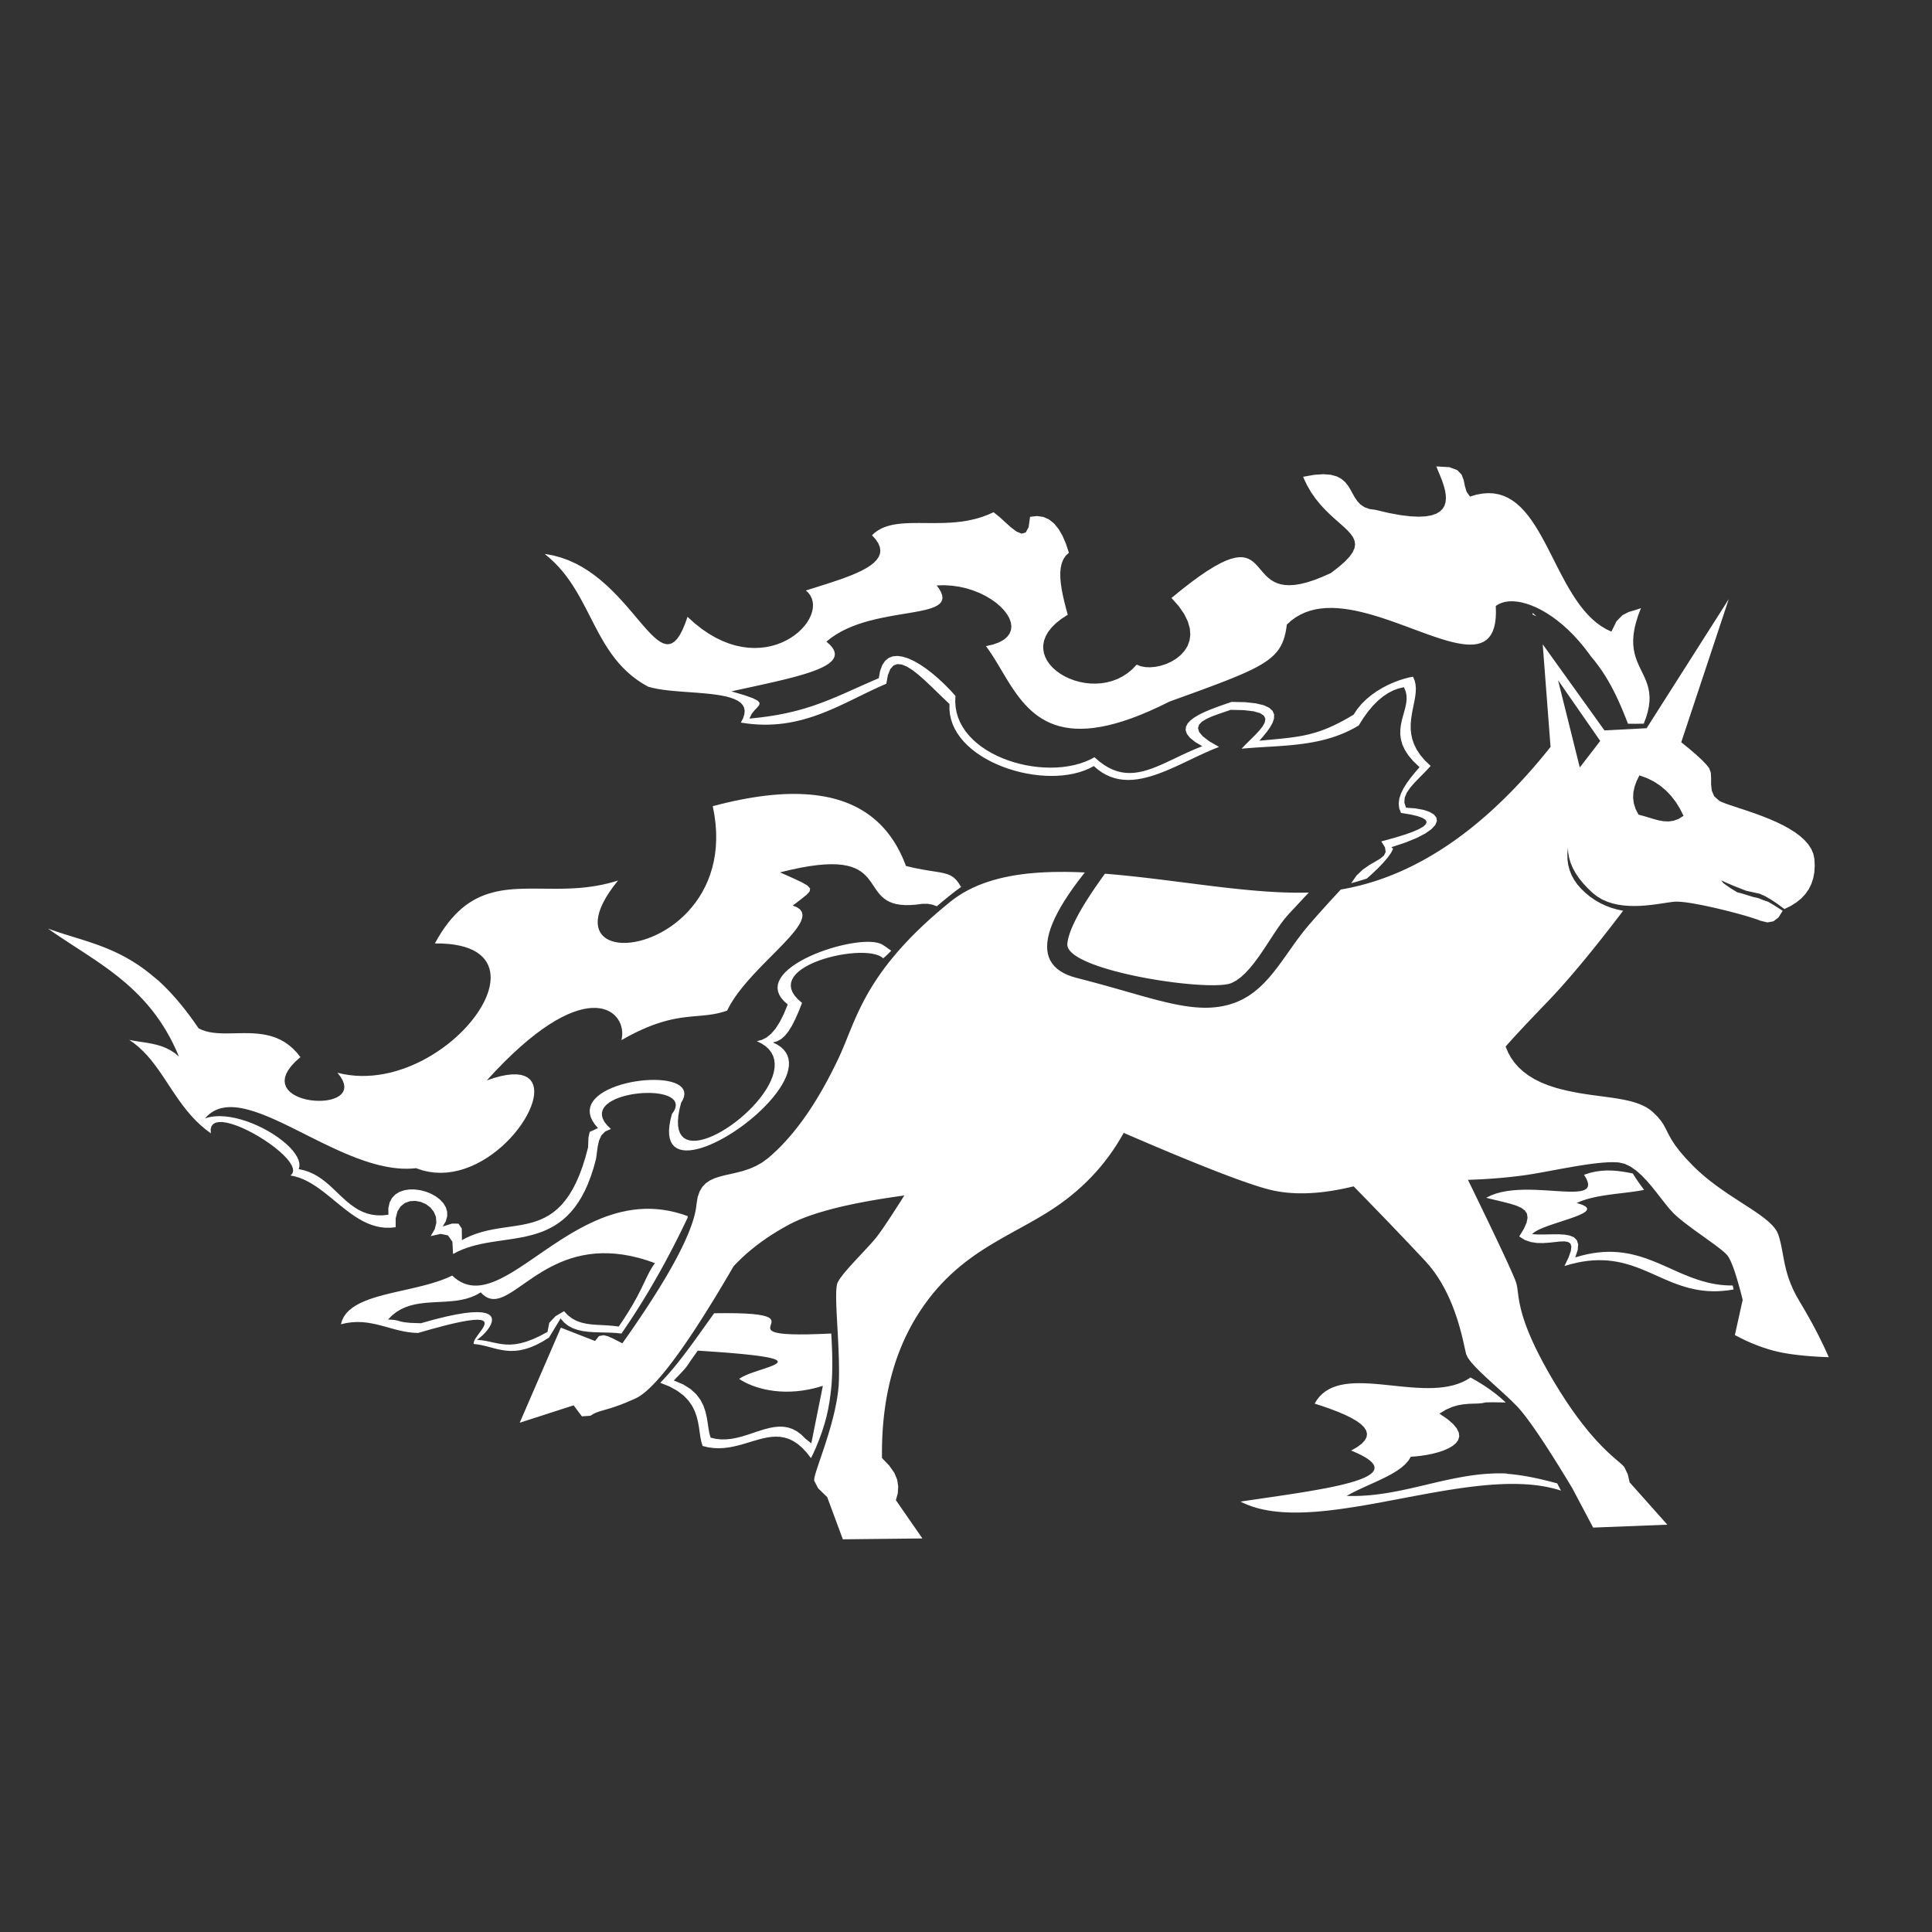 <?xml version="1.0" encoding="UTF-8" standalone="no"?>
<!-- Created using Krita: https://krita.org -->

<svg
   width="150pt"
   height="150pt"
   viewBox="0 0 150 150"
   version="1.1"
   id="svg1"
   sodipodi:docname="Cavalier.svg"
   inkscape:version="1.3.2 (091e20e, 2023-11-25, custom)"
   xmlns:inkscape="http://www.inkscape.org/namespaces/inkscape"
   xmlns:sodipodi="http://sodipodi.sourceforge.net/DTD/sodipodi-0.dtd"
   xmlns="http://www.w3.org/2000/svg"
   xmlns:svg="http://www.w3.org/2000/svg">
  <rect x="0" y="0" width="150" height="150" fill="#333333" stroke="none"/>
  <sodipodi:namedview
     id="namedview1"
     pagecolor="#9a9a9a"
     bordercolor="#000000"
     borderopacity="0.25"
     inkscape:showpageshadow="2"
     inkscape:pageopacity="0.0"
     inkscape:pagecheckerboard="0"
     inkscape:deskcolor="#d1d1d1"
     inkscape:document-units="pt"
     inkscape:zoom="3.023618"
     inkscape:cx="94.919398"
     inkscape:cy="69.783947"
     inkscape:window-width="1920"
     inkscape:window-height="1017"
     inkscape:window-x="-8"
     inkscape:window-y="32"
     inkscape:window-maximized="1"
     inkscape:current-layer="svg1" />
  <defs
     id="defs1" />
  <path
     id="shape0"
     fill="#0d0d0d"
     fill-rule="evenodd"
     d="m 127.615,56.2 0.184,-0.489 0.133,-0.45 0.086,-0.414 0.045,-0.382 0.007,-0.353 -0.026,-0.329 -0.053,-0.308 -0.078,-0.291 -0.097,-0.277 -0.111,-0.268 -0.121,-0.262 -0.126,-0.26 -0.128,-0.262 -0.123,-0.267 -0.115,-0.276 -0.103,-0.289 -0.085,-0.306 -0.062,-0.326 -0.036,-0.351 -0.005,-0.379 0.031,-0.41 0.071,-0.446 0.116,-0.485 0.165,-0.528 0.22,-0.575 -0.453,0.15 -0.489,0.143 -0.493,0.25 -0.462,0.472 -0.398,0.807 -0.41,-0.194 -0.388,-0.233 -0.367,-0.269 -0.348,-0.301 -0.33,-0.331 -0.314,-0.358 -0.3,-0.382 -0.286,-0.403 -0.274,-0.42 -0.265,-0.436 -0.256,-0.448 -0.248,-0.457 -0.243,-0.463 -0.239,-0.466 -0.236,-0.467 -0.235,-0.464 -0.235,-0.458 -0.237,-0.45 -0.241,-0.438 -0.245,-0.424 -0.252,-0.406 -0.259,-0.386 -0.269,-0.363 -0.28,-0.337 -0.292,-0.307 -0.306,-0.276 -0.321,-0.24 -0.339,-0.203 -0.356,-0.162 -0.377,-0.118 -0.397,-0.071 -0.421,-0.021 -0.445,0.032 -0.471,0.087 -0.498,0.146 -0.268,-0.38 -0.127,-0.442 -0.093,-0.457 -0.163,-0.426 -0.338,-0.35 -0.618,-0.227 -1.003,-0.058 0.08,0.208 0.098,0.238 0.11,0.264 0.113,0.283 0.108,0.297 0.096,0.305 0.076,0.308 0.048,0.305 0.013,0.297 -0.031,0.283 -0.082,0.263 -0.141,0.238 -0.208,0.207 -0.283,0.171 -0.365,0.129 -0.455,0.081 -0.553,0.028 -0.659,-0.031 -0.773,-0.095 -0.894,-0.165 -1.023,-0.241 -0.486,-0.069 -0.383,-0.144 -0.301,-0.206 -0.239,-0.254 -0.196,-0.287 -0.174,-0.307 -0.171,-0.312 -0.188,-0.303 -0.226,-0.28 -0.284,-0.243 -0.36,-0.191 -0.458,-0.126 -0.576,-0.046 -0.713,0.047 -0.87,0.155 0.298,0.639 0.334,0.573 0.361,0.513 0.377,0.46 0.385,0.413 0.383,0.373 0.373,0.338 0.353,0.31 0.323,0.289 0.285,0.274 0.237,0.265 0.18,0.262 0.113,0.266 0.038,0.276 -0.047,0.292 -0.141,0.315 -0.245,0.344 -0.357,0.379 -0.48,0.421 -0.61,0.469 -0.687,0.308 -0.622,0.241 -0.56,0.18 -0.503,0.123 -0.451,0.071 -0.402,0.024 -0.358,-0.019 -0.319,-0.057 -0.283,-0.089 -0.252,-0.117 -0.226,-0.141 -0.202,-0.159 -0.185,-0.173 -0.171,-0.181 -0.161,-0.185 -0.157,-0.185 -0.155,-0.179 -0.159,-0.169 -0.166,-0.153 -0.178,-0.133 -0.195,-0.108 -0.216,-0.079 -0.24,-0.044 -0.27,-0.005 -0.303,0.039 -0.342,0.088 -0.383,0.141 -0.43,0.2 -0.481,0.263 -0.536,0.331 -0.595,0.404 -0.66,0.482 -0.727,0.565 -0.8,0.652 0.57,0.643 0.419,0.608 0.279,0.572 0.154,0.534 0.04,0.495 -0.062,0.455 -0.15,0.413 -0.227,0.37 -0.291,0.326 -0.342,0.281 -0.381,0.235 -0.408,0.187 -0.421,0.139 -0.423,0.088 -0.412,0.037 -0.389,-0.015 -0.352,-0.069 -0.304,-0.124 -0.341,0.357 -0.365,0.303 -0.385,0.252 -0.402,0.203 -0.415,0.155 -0.425,0.111 -0.429,0.068 -0.432,0.027 -0.428,-0.011 -0.423,-0.048 -0.413,-0.082 -0.399,-0.114 -0.382,-0.144 -0.36,-0.172 -0.335,-0.197 -0.306,-0.221 -0.274,-0.242 -0.237,-0.261 -0.196,-0.278 -0.153,-0.293 -0.104,-0.306 -0.052,-0.317 0.003,-0.325 0.062,-0.332 0.126,-0.336 0.193,-0.338 0.263,-0.338 0.338,-0.336 0.417,-0.331 0.499,-0.325 -0.138,-0.51 -0.128,-0.502 -0.112,-0.491 -0.092,-0.476 -0.067,-0.457 -0.038,-0.435 -0.003,-0.409 0.036,-0.38 0.08,-0.347 0.129,-0.31 0.182,-0.27 0.241,-0.226 -0.231,-0.704 -0.266,-0.618 -0.305,-0.525 -0.346,-0.423 -0.391,-0.314 -0.44,-0.196 -0.491,-0.071 -0.545,0.062 -0.114,0.81 -0.227,0.409 -0.317,0.086 -0.386,-0.158 -0.433,-0.324 -0.458,-0.411 -0.46,-0.42 -0.44,-0.351 -0.416,0.188 -0.419,0.158 -0.42,0.131 -0.422,0.106 -0.421,0.084 -0.421,0.064 -0.419,0.047 -0.416,0.032 -0.413,0.02 -0.409,0.01 -0.404,0.004 -0.398,-9e-4 -0.391,-0.003 -0.383,-0.002 -0.375,10e-4 -0.365,0.007 -0.356,0.015 -0.343,0.026 -0.332,0.039 -0.32,0.055 -0.305,0.074 -0.291,0.095 -0.275,0.118 -0.259,0.144 -0.242,0.173 -0.224,0.204 0.288,0.319 0.201,0.302 0.118,0.286 0.042,0.272 -0.03,0.258 -0.098,0.245 -0.16,0.233 -0.217,0.222 -0.269,0.212 -0.317,0.203 -0.359,0.195 -0.397,0.187 -0.429,0.181 -0.457,0.176 -0.48,0.171 -0.497,0.168 -0.511,0.166 -0.518,0.164 -0.521,0.164 -0.519,0.164 0.199,0.19 0.153,0.21 0.109,0.227 0.066,0.242 0.025,0.253 -0.016,0.262 -0.054,0.268 -0.091,0.271 -0.127,0.271 -0.161,0.269 -0.193,0.263 -0.226,0.255 -0.255,0.244 -0.283,0.23 -0.311,0.214 -0.336,0.195 -0.36,0.172 -0.383,0.147 -0.405,0.119 -0.424,0.089 -0.443,0.055 -0.46,0.019 -0.475,-0.02 -0.489,-0.062 -0.502,-0.106 -0.514,-0.154 -0.523,-0.204 -0.531,-0.257 -0.539,-0.313 -0.543,-0.372 -0.548,-0.433 -0.551,-0.498 -0.199,0.563 -0.2,0.468 -0.2,0.378 -0.203,0.293 -0.205,0.213 -0.209,0.137 -0.213,0.067 -0.22,10e-4 -0.226,-0.06 -0.233,-0.116 -0.242,-0.167 -0.252,-0.213 -0.262,-0.254 -0.274,-0.291 -0.285,-0.322 -0.299,-0.349 -0.314,-0.371 -0.328,-0.388 -0.345,-0.4 -0.362,-0.407 -0.38,-0.409 -0.399,-0.406 -0.418,-0.399 -0.44,-0.387 -0.462,-0.369 -0.484,-0.347 -0.508,-0.321 -0.533,-0.289 -0.559,-0.252 -0.585,-0.21 -0.612,-0.164 -0.642,-0.113 0.391,0.324 0.363,0.338 0.338,0.351 0.315,0.363 0.293,0.374 0.275,0.383 0.259,0.391 0.245,0.398 0.234,0.403 0.224,0.407 0.217,0.41 0.213,0.412 0.211,0.412 0.21,0.411 0.213,0.409 0.217,0.405 0.225,0.4 0.233,0.394 0.245,0.387 0.26,0.378 0.275,0.368 0.294,0.357 0.315,0.344 0.338,0.33 0.363,0.315 0.392,0.299 0.421,0.281 0.454,0.262 0.347,0.094 0.379,0.078 0.408,0.065 0.432,0.054 0.449,0.045 0.462,0.039 0.47,0.035 0.473,0.034 0.471,0.035 0.463,0.039 0.45,0.045 0.433,0.053 0.41,0.064 0.382,0.077 0.35,0.093 0.311,0.111 0.268,0.131 0.22,0.154 0.167,0.18 0.108,0.207 0.045,0.238 -0.024,0.27 -0.098,0.305 -0.176,0.343 0.453,0.068 0.443,0.049 0.434,0.031 0.424,0.014 0.415,-0.002 0.407,-0.018 0.399,-0.033 0.392,-0.046 0.385,-0.06 0.378,-0.072 0.371,-0.084 0.366,-0.094 0.361,-0.104 0.356,-0.113 0.351,-0.122 0.347,-0.129 0.344,-0.136 0.34,-0.142 0.338,-0.147 0.335,-0.151 0.333,-0.155 0.332,-0.158 0.331,-0.16 0.33,-0.161 0.33,-0.161 0.33,-0.161 0.331,-0.16 0.332,-0.158 0.334,-0.155 0.335,-0.151 0.338,-0.147 0.121,-0.673 0.188,-0.465 0.249,-0.277 0.303,-0.11 0.35,0.036 0.391,0.162 0.424,0.267 0.451,0.35 0.472,0.414 0.485,0.456 0.492,0.478 0.493,0.478 0.486,0.459 -0.005,0.409 0.04,0.397 0.084,0.385 0.124,0.372 0.163,0.359 0.2,0.346 0.234,0.331 0.266,0.317 0.296,0.302 0.323,0.286 0.348,0.27 0.371,0.253 0.392,0.236 0.411,0.218 0.426,0.2 0.44,0.182 0.452,0.162 0.462,0.143 0.468,0.123 0.473,0.102 0.476,0.081 0.477,0.059 0.474,0.037 0.47,0.014 0.464,-0.009 0.455,-0.033 0.444,-0.057 0.431,-0.082 0.415,-0.107 0.398,-0.133 0.378,-0.159 0.355,-0.186 0.314,0.27 0.319,0.227 0.326,0.186 0.331,0.147 0.336,0.111 0.341,0.077 0.346,0.045 0.35,0.015 0.354,-0.013 0.358,-0.039 0.361,-0.062 0.364,-0.084 0.367,-0.103 0.369,-0.12 0.372,-0.135 0.373,-0.148 0.375,-0.159 0.376,-0.167 0.377,-0.173 0.377,-0.178 0.378,-0.18 0.378,-0.18 0.377,-0.177 0.377,-0.173 0.376,-0.167 0.375,-0.158 0.373,-0.147 -0.758,-0.441 -0.506,-0.387 -0.282,-0.34 -0.085,-0.298 0.082,-0.262 0.222,-0.232 0.334,-0.208 0.418,-0.19 0.474,-0.178 0.501,-0.172 0.5,-0.172 1.032,0.023 0.755,0.089 0.509,0.147 0.293,0.199 0.109,0.242 -0.046,0.279 -0.169,0.308 -0.263,0.331 -0.324,0.345 -0.356,0.353 -0.358,0.353 -0.327,0.346 0.371,-0.032 0.371,-0.029 0.372,-0.026 0.372,-0.024 0.372,-0.023 0.372,-0.022 0.373,-0.023 0.371,-0.025 0.372,-0.028 0.371,-0.031 0.37,-0.036 0.369,-0.041 0.367,-0.048 0.367,-0.055 0.365,-0.063 0.364,-0.073 0.361,-0.083 0.36,-0.094 0.358,-0.106 0.355,-0.119 0.353,-0.133 0.35,-0.147 0.348,-0.163 0.344,-0.18 0.342,-0.197 0.363,-0.577 0.369,-0.512 0.377,-0.448 0.384,-0.386 0.391,-0.325 0.397,-0.266 0.403,-0.208 0.41,-0.152 0.416,-0.097 0.134,0.311 0.067,0.311 0.01,0.313 -0.034,0.316 -0.066,0.321 -0.086,0.326 -0.094,0.333 -0.09,0.341 -0.073,0.35 -0.045,0.361 -0.005,0.373 0.048,0.386 0.112,0.4 0.189,0.415 0.278,0.432 0.379,0.45 0.491,0.469 -0.36,0.416 -0.334,0.413 -0.3,0.41 -0.252,0.405 -0.196,0.399 -0.128,0.392 -0.05,0.383 0.04,0.374 0.14,0.363 0.7,0.111 0.548,0.124 0.398,0.138 0.247,0.151 0.096,0.164 -0.054,0.177 -0.204,0.191 -0.354,0.203 -0.503,0.217 -0.653,0.23 -0.801,0.243 -0.95,0.256 0.287,0.47 0.053,0.356 -0.139,0.279 -0.289,0.239 -0.399,0.237 -0.466,0.272 -0.492,0.344 -0.476,0.453 -0.419,0.6 0.618,-0.177 0.597,-0.185 v 0 l 0.375,-0.334 0.463,-0.44 0.421,-0.434 0.357,-0.415 0.272,-0.383 0.152,-0.308 -0.133,-0.123 1.088,-0.358 0.876,-0.357 0.673,-0.351 0.48,-0.34 0.296,-0.323 0.122,-0.301 -0.043,-0.273 -0.198,-0.24 -0.344,-0.202 -0.481,-0.158 -0.607,-0.108 -0.725,-0.054 -0.13,-0.396 0.028,-0.387 0.16,-0.384 0.266,-0.387 0.344,-0.395 0.397,-0.409 0.424,-0.429 0.423,-0.454 -0.446,-0.427 -0.358,-0.422 -0.277,-0.417 -0.204,-0.411 -0.141,-0.405 -0.085,-0.399 -0.038,-0.392 10e-4,-0.385 0.032,-0.378 0.053,-0.37 0.067,-0.362 0.072,-0.354 0.069,-0.345 0.058,-0.336 0.038,-0.326 0.01,-0.316 -0.027,-0.306 -0.071,-0.295 -0.125,-0.284 -0.335,0.067 -0.369,0.097 -0.396,0.128 -0.416,0.159 -0.427,0.191 -0.431,0.224 -0.428,0.258 -0.416,0.293 -0.397,0.328 -0.37,0.364 -0.335,0.401 -0.293,0.438 -0.414,0.245 -0.396,0.221 -0.378,0.199 -0.364,0.178 -0.352,0.158 -0.342,0.14 -0.334,0.123 -0.329,0.108 -0.327,0.094 -0.326,0.082 -0.327,0.071 -0.333,0.062 -0.338,0.054 -0.348,0.048 -0.359,0.043 -0.372,0.04 -0.389,0.038 -0.407,0.038 -0.427,0.039 -0.45,0.042 0.301,-0.346 0.286,-0.353 0.249,-0.353 0.191,-0.345 0.109,-0.33 0.008,-0.308 -0.116,-0.279 -0.261,-0.242 -0.428,-0.199 -0.616,-0.147 -0.826,-0.089 -1.057,-0.023 -0.384,0.134 -0.419,0.146 -0.439,0.158 -0.444,0.171 -0.432,0.184 -0.404,0.198 -0.36,0.212 -0.3,0.226 -0.225,0.241 -0.133,0.256 -0.026,0.271 0.098,0.287 0.238,0.303 0.393,0.319 0.564,0.336 -0.431,0.17 -0.419,0.178 -0.407,0.183 -0.398,0.185 -0.388,0.185 -0.38,0.181 -0.371,0.175 -0.365,0.165 -0.359,0.153 -0.353,0.138 -0.349,0.12 -0.346,0.1 -0.343,0.076 -0.341,0.05 -0.339,0.021 -0.34,-0.011 -0.34,-0.046 -0.342,-0.084 -0.344,-0.124 -0.347,-0.168 -0.351,-0.214 -0.356,-0.263 -0.361,-0.316 -0.366,0.193 -0.389,0.166 -0.408,0.139 -0.425,0.113 -0.44,0.087 -0.452,0.062 -0.463,0.037 -0.47,0.012 -0.475,-0.012 -0.478,-0.036 -0.478,-0.059 -0.476,-0.082 -0.472,-0.104 -0.465,-0.127 -0.456,-0.148 -0.444,-0.17 -0.431,-0.191 -0.413,-0.211 -0.395,-0.231 -0.374,-0.251 -0.35,-0.271 -0.324,-0.289 -0.296,-0.308 -0.265,-0.326 -0.232,-0.344 -0.196,-0.361 -0.158,-0.378 -0.117,-0.395 -0.075,-0.411 -0.029,-0.426 0.018,-0.442 -0.431,-0.471 -0.452,-0.456 -0.465,-0.433 -0.473,-0.403 -0.476,-0.364 -0.471,-0.318 -0.462,-0.264 -0.446,-0.203 -0.423,-0.133 -0.397,-0.056 -0.362,0.03 -0.322,0.123 -0.277,0.223 -0.224,0.332 -0.167,0.448 -0.104,0.572 -0.369,0.159 -0.36,0.157 -0.349,0.154 -0.341,0.152 -0.334,0.149 -0.328,0.146 -0.322,0.144 -0.319,0.141 -0.316,0.137 -0.315,0.134 -0.314,0.13 -0.315,0.127 -0.317,0.123 -0.319,0.119 -0.324,0.115 -0.329,0.111 -0.336,0.106 -0.343,0.102 -0.351,0.097 -0.362,0.092 -0.372,0.087 -0.385,0.082 -0.398,0.076 -0.412,0.071 -0.428,0.065 -0.444,0.059 -0.463,0.053 -0.481,0.047 0.173,-0.358 0.222,-0.281 0.214,-0.223 0.151,-0.186 0.032,-0.168 -0.144,-0.171 -0.375,-0.193 -0.662,-0.236 -1.006,-0.298 0.588,-0.129 0.578,-0.126 0.568,-0.123 0.554,-0.122 0.54,-0.12 0.523,-0.119 0.506,-0.119 0.485,-0.119 0.463,-0.119 0.44,-0.12 0.415,-0.122 0.387,-0.123 0.358,-0.126 0.328,-0.129 0.295,-0.132 0.26,-0.136 0.225,-0.14 0.186,-0.145 0.147,-0.15 0.105,-0.155 0.062,-0.162 0.017,-0.168 -0.03,-0.175 -0.079,-0.183 -0.129,-0.191 -0.182,-0.199 -0.236,-0.208 0.368,-0.294 0.39,-0.264 0.409,-0.236 0.426,-0.211 0.438,-0.187 0.449,-0.166 0.456,-0.147 0.461,-0.129 0.461,-0.114 0.46,-0.101 0.456,-0.09 0.447,-0.082 0.437,-0.075 0.423,-0.07 0.407,-0.068 0.387,-0.067 0.364,-0.069 0.339,-0.072 0.311,-0.078 0.278,-0.086 0.244,-0.096 0.207,-0.108 0.166,-0.122 0.123,-0.139 0.076,-0.157 0.027,-0.178 -0.026,-0.2 -0.081,-0.225 -0.14,-0.252 -0.201,-0.281 0.604,-0.016 0.591,0.037 0.575,0.084 0.553,0.127 0.528,0.166 0.498,0.2 0.464,0.23 0.426,0.254 0.384,0.275 0.337,0.291 0.286,0.302 0.231,0.309 0.172,0.311 0.108,0.308 0.04,0.301 -0.032,0.29 -0.108,0.274 -0.188,0.254 -0.274,0.228 -0.362,0.199 -0.455,0.165 -0.553,0.126 0.189,0.259 0.184,0.269 0.181,0.277 0.178,0.284 0.177,0.289 0.175,0.294 0.177,0.297 0.178,0.298 0.18,0.298 0.184,0.297 0.189,0.294 0.195,0.29 0.201,0.285 0.209,0.278 0.218,0.27 0.229,0.26 0.239,0.249 0.251,0.237 0.264,0.223 0.279,0.208 0.294,0.191 0.31,0.173 0.327,0.154 0.346,0.134 0.365,0.111 0.386,0.088 0.407,0.063 0.43,0.037 0.454,0.009 0.478,-0.019 0.504,-0.05 0.531,-0.082 0.559,-0.115 0.587,-0.149 0.618,-0.185 0.649,-0.222 0.68,-0.261 0.714,-0.301 0.748,-0.342 0.784,-0.385 0.872,-0.315 0.814,-0.295 0.758,-0.277 0.704,-0.261 0.652,-0.246 0.603,-0.233 0.554,-0.222 0.509,-0.212 0.465,-0.205 0.423,-0.199 0.384,-0.195 0.346,-0.193 0.311,-0.193 0.278,-0.194 0.246,-0.197 0.217,-0.202 0.19,-0.209 0.164,-0.217 0.142,-0.228 0.121,-0.24 0.101,-0.254 0.085,-0.269 0.07,-0.286 0.057,-0.306 0.046,-0.327 0.328,-0.298 0.344,-0.255 0.361,-0.213 0.376,-0.174 0.389,-0.137 0.402,-0.102 0.414,-0.069 0.424,-0.038 0.434,-0.01 0.442,0.017 0.45,0.041 0.455,0.064 0.461,0.084 0.465,0.102 0.468,0.118 0.47,0.131 0.47,0.143 0.47,0.152 0.469,0.16 0.466,0.165 0.463,0.168 0.458,0.169 0.452,0.168 0.445,0.165 0.438,0.159 0.428,0.152 0.418,0.142 0.408,0.131 0.394,0.117 0.382,0.101 0.367,0.083 0.351,0.062 0.334,0.04 0.317,0.015 0.298,-0.011 0.279,-0.04 0.257,-0.071 0.235,-0.104 0.212,-0.139 0.187,-0.177 0.162,-0.216 0.136,-0.258 0.108,-0.301 0.08,-0.347 0.05,-0.395 0.019,-0.445 -0.013,-0.497 0.216,-0.139 0.244,-0.106 0.268,-0.073 0.292,-0.04 0.313,-0.006 0.332,0.028 0.35,0.062 0.365,0.097 0.378,0.131 0.391,0.166 0.4,0.201 0.408,0.237 0.414,0.272 0.418,0.308 0.42,0.344 0.42,0.381 0.419,0.417 0.415,0.454 0.41,0.491 0.402,0.529 0.112,0.162 0.022,0.024 0.296,0.359 0.278,0.366 0.261,0.372 0.246,0.377 0.231,0.383 0.218,0.387 0.206,0.391 0.196,0.395 0.186,0.399 0.179,0.402 0.171,0.404 0.166,0.406 0.161,0.407 0.06,0.153 0.129,0.003 0.469,0.003 0.618,-0.01 0.003,0.011 m -8.632,-8.486 0.016,-0.115 0.196,0.166 0.098,0.087 -0.31,-0.138"
     sodipodi:nodetypes="ccccccccccccccccccccccccccccccccccccccccccccccccccccccccccccccccccccccccccccccccccccccccccccccccccccccccccccccccccccccccccccccccccccccccccccccccccccccccccccccccccccccccccccccccccccccccccccccccccccccccccccccccccccccccccccccccccccccccccccccccccccccccccccccccccccccccccccccccccccccccccccccccccccccccccccccccccccccccccccccccccccccccccccccccccccccccccccccccccccccccccccccccccccccccccccccccccccccccccccccccccccccccccccccccccccccccccccccccccccccccccccccccccccccccccccccccccccccccccccccccccccccccccccccccccccccccccccccccccccccccccccccccccccccccccccccccccccccccccccccccccccccccccccccccccccccccccccccccccccccccccccccccccccccccccccccccccccccccccccccccccccccccccccccccccccccccccccccccccccccccccccccccccccccccccccccccccccccccccccccccccccccccccccccccccccccccccccccccccccccccccccccccccccccccccccccccccccccccccccccccccccccccccccccccccccccccccccccccccccccccccccccccccccccccccccccccccccccccccccccccccccccccccccccccccccccccccccccccccccccccccccccccccccccccccccccccccccccccccccccccccccccccccccccccccccccccccccccccccccccccccccccccccccccccccccccccccccccccccccccccccccccccccccccccccc"
     style="fill:#ffffff;fill-opacity:1" />
  <path
     id="shape1"
     fill="#000000"
     fill-rule="evenodd"
     d="m 48.316,104.3 0.361,-0.511 0.348,-0.5 0.337,-0.49 0.326,-0.48 0.313,-0.469 0.303,-0.459 0.29,-0.448 0.279,-0.438 0.268,-0.428 0.255,-0.417 0.245,-0.407 0.232,-0.396 0.221,-0.386 0.21,-0.376 0.197,-0.365 0.187,-0.355 0.174,-0.344 0.163,-0.334 0.152,-0.324 0.139,-0.313 0.129,-0.303 0.116,-0.292 0.105,-0.282 0.094,-0.272 0.081,-0.261 0.071,-0.251 0.058,-0.24 0.047,-0.23 0.036,-0.22 0.023,-0.209 0.089,-0.554 0.156,-0.449 0.215,-0.357 0.269,-0.279 0.318,-0.215 0.36,-0.166 0.397,-0.13 0.427,-0.109 0.452,-0.101 0.471,-0.108 0.483,-0.129 0.491,-0.164 0.491,-0.213 0.486,-0.276 0.475,-0.353 0.331,-0.289 0.323,-0.302 0.317,-0.314 0.308,-0.326 0.302,-0.336 0.295,-0.346 0.288,-0.356 0.281,-0.364 0.274,-0.372 0.267,-0.379 0.26,-0.386 0.254,-0.392 0.247,-0.397 0.24,-0.401 0.234,-0.405 0.227,-0.407 0.221,-0.41 0.215,-0.411 0.208,-0.412 0.203,-0.412 0.195,-0.412 0.118,-0.257 0.114,-0.261 0.113,-0.266 0.112,-0.271 0.112,-0.276 0.114,-0.281 0.115,-0.287 0.12,-0.292 0.124,-0.298 0.129,-0.304 0.136,-0.309 0.143,-0.315 0.152,-0.321 0.162,-0.327 0.172,-0.334 0.184,-0.34 0.197,-0.346 0.211,-0.353 0.226,-0.359 0.242,-0.366 0.259,-0.373 0.276,-0.38 0.296,-0.387 0.316,-0.394 0.338,-0.402 0.359,-0.409 0.383,-0.416 0.407,-0.424 0.432,-0.432 0.459,-0.44 0.486,-0.448 0.515,-0.456 0.544,-0.464 0.574,-0.472 0.325,-0.248 0.337,-0.232 0.349,-0.216 0.361,-0.2 0.371,-0.184 0.382,-0.17 0.393,-0.155 0.403,-0.141 0.413,-0.128 0.422,-0.115 0.431,-0.102 0.439,-0.09 0.448,-0.078 0.456,-0.067 0.464,-0.056 0.471,-0.045 0.478,-0.035 0.484,-0.026 0.491,-0.017 0.496,-0.008 0.502,-4e-4 0.507,0.007 0.512,0.015 0.505,0.021 -0.124,0.155 -0.412,0.536 -0.38,0.518 -0.346,0.5 -0.314,0.482 -0.282,0.465 -0.248,0.447 -0.216,0.429 -0.183,0.411 -0.15,0.393 -0.117,0.375 -0.085,0.357 -0.052,0.34 -0.019,0.322 0.013,0.304 0.046,0.286 0.079,0.268 0.112,0.25 0.144,0.232 0.178,0.214 0.21,0.197 0.242,0.179 0.276,0.161 0.308,0.143 0.341,0.125 0.373,0.107 0.508,0.13 0.494,0.13 0.481,0.129 0.468,0.128 0.457,0.127 0.444,0.125 0.433,0.123 0.422,0.12 0.412,0.118 0.401,0.114 0.391,0.111 0.382,0.107 0.373,0.102 0.364,0.097 0.356,0.092 0.348,0.086 0.34,0.08 0.333,0.074 0.327,0.067 0.32,0.06 0.313,0.052 0.309,0.044 0.303,0.036 0.298,0.027 0.294,0.018 0.289,0.009 0.286,-0.001 0.283,-0.012 0.28,-0.022 0.277,-0.034 0.275,-0.045 0.273,-0.057 0.272,-0.069 0.539,-0.18 0.499,-0.226 0.465,-0.268 0.434,-0.306 0.407,-0.339 0.384,-0.369 0.364,-0.395 0.349,-0.416 0.337,-0.434 0.33,-0.448 0.326,-0.457 0.327,-0.463 0.33,-0.465 0.339,-0.462 0.35,-0.456 0.367,-0.445 0.392,-0.452 0.419,-0.475 0.44,-0.49 0.452,-0.498 0.459,-0.499 0.363,-0.392 0.018,-0.003 0.376,-0.069 0.374,-0.076 0.374,-0.084 0.372,-0.091 0.372,-0.099 0.371,-0.107 0.369,-0.114 0.369,-0.122 0.368,-0.13 0.366,-0.137 0.366,-0.145 0.365,-0.153 0.364,-0.16 0.363,-0.168 0.362,-0.176 0.36,-0.183 0.36,-0.191 0.359,-0.199 0.358,-0.206 0.357,-0.214 0.357,-0.222 0.355,-0.229 0.354,-0.237 0.353,-0.244 0.352,-0.252 0.351,-0.26 0.351,-0.268 0.349,-0.275 0.348,-0.283 0.347,-0.29 0.347,-0.298 0.345,-0.306 0.345,-0.313 0.343,-0.321 0.343,-0.329 0.341,-0.336 0.341,-0.344 0.339,-0.352 0.339,-0.359 0.337,-0.367 0.337,-0.375 0.336,-0.382 0.335,-0.39 0.333,-0.398 0.333,-0.405 0.332,-0.413 -0.608,-7.965 4.793,6.683 3.274,-0.169 6.378,-10.024 -3.69,11.115 0.653,0.53 0.543,0.467 0.434,0.403 0.325,0.339 0.217,0.275 0.125,0.356 0.023,0.435 -0.001,0.474 0.053,0.474 0.183,0.435 0.393,0.356 0.193,0.095 0.261,0.104 0.32,0.114 0.371,0.124 0.413,0.136 0.449,0.148 0.475,0.161 0.494,0.175 0.504,0.189 0.507,0.205 0.5,0.221 0.487,0.238 0.465,0.256 0.434,0.274 0.397,0.294 0.349,0.314 0.295,0.335 0.233,0.357 0.162,0.38 0.082,0.403 0.026,0.537 -0.033,0.504 -0.089,0.471 -0.147,0.438 -0.204,0.405 -0.262,0.371 -0.318,0.339 -0.377,0.305 -0.433,0.272 -0.492,0.239 -0.565,-0.418 -0.509,-0.338 -0.452,-0.257 -0.396,-0.175 -1.048,-0.23 -0.987,-0.388 -0.59,-0.253 -0.355,-0.169 0.161,0.219 0.565,0.397 0.518,0.314 0.376,0.096 0.429,0.134 0.435,0.133 0.402,0.091 0.363,0.148 0.405,0.139 0.514,0.308 0.599,0.384 -0.322,0.517 -0.395,0.302 -0.466,0.086 -0.538,-0.129 -0.219,-0.084 -0.272,-0.093 -0.318,-0.101 -0.356,-0.107 -0.389,-0.111 -0.416,-0.113 -0.435,-0.114 -0.448,-0.112 -0.454,-0.109 -0.455,-0.104 -0.448,-0.097 -0.435,-0.089 -0.415,-0.078 -0.389,-0.066 -0.357,-0.052 -0.317,-0.036 -0.272,-0.018 -0.22,9e-4 -0.224,0.021 -0.266,0.035 -0.302,0.045 -0.335,0.051 -0.363,0.052 -0.386,0.049 -0.405,0.042 -0.42,0.03 -0.43,0.013 -0.436,-0.008 -0.437,-0.033 -0.435,-0.062 -0.427,-0.096 -0.415,-0.135 -0.399,-0.177 -0.379,-0.225 -0.353,-0.277 -0.404,-0.383 -0.356,-0.385 -0.309,-0.387 -0.261,-0.388 -0.214,-0.39 -0.166,-0.392 -0.119,-0.393 -0.071,-0.395 -0.024,-0.397 -0.043,0.456 0.007,0.44 0.057,0.424 0.106,0.409 0.155,0.393 0.205,0.377 0.255,0.361 0.304,0.345 0.339,0.322 0.357,0.29 0.377,0.258 0.395,0.227 0.415,0.195 0.433,0.164 0.453,0.132 0.471,0.1 -0.365,0.478 -0.359,0.467 -0.353,0.455 -0.347,0.443 -0.34,0.431 -0.334,0.42 -0.329,0.408 -0.322,0.396 -0.315,0.384 -0.31,0.372 -0.304,0.361 -0.297,0.349 -0.291,0.337 -0.285,0.325 -0.279,0.314 -0.273,0.302 -0.266,0.29 -0.26,0.278 -0.255,0.266 -0.511,0.532 -0.473,0.495 -0.436,0.458 -0.397,0.422 -0.36,0.385 -0.323,0.348 -0.284,0.312 -0.247,0.275 -0.209,0.238 0.185,0.445 0.229,0.417 0.275,0.389 0.319,0.361 0.365,0.333 0.409,0.306 0.455,0.278 0.499,0.25 0.545,0.222 0.589,0.194 0.459,0.126 0.457,0.109 0.453,0.095 0.45,0.083 0.445,0.073 0.438,0.065 0.431,0.059 0.423,0.056 0.413,0.055 0.402,0.056 0.391,0.059 0.377,0.065 0.364,0.073 0.348,0.083 0.332,0.095 0.315,0.11 0.296,0.127 0.277,0.145 0.255,0.167 0.234,0.19 0.352,0.345 0.261,0.31 0.196,0.288 0.159,0.281 0.145,0.289 0.158,0.311 0.197,0.348 0.262,0.399 0.352,0.464 0.469,0.544 0.611,0.638 0.43,0.41 0.445,0.388 0.456,0.368 0.462,0.349 0.464,0.331 0.461,0.316 0.456,0.301 0.445,0.289 0.431,0.278 0.412,0.268 0.388,0.261 0.362,0.254 0.331,0.25 0.295,0.247 0.255,0.245 0.212,0.246 0.164,0.248 0.112,0.25 0.098,0.325 0.082,0.325 0.07,0.326 0.063,0.329 0.061,0.335 0.064,0.342 0.072,0.351 0.085,0.362 0.103,0.375 0.126,0.389 0.154,0.406 0.186,0.423 0.223,0.444 0.267,0.466 0.242,0.404 0.234,0.402 0.227,0.399 0.221,0.397 0.212,0.395 0.206,0.393 0.198,0.39 0.191,0.389 0.184,0.386 0.177,0.383 0.169,0.382 -0.493,-0.021 -0.472,-0.026 -0.452,-0.031 -0.431,-0.036 -0.41,-0.041 -0.39,-0.046 -0.369,-0.051 -0.348,-0.056 -0.328,-0.061 -0.307,-0.066 -0.286,-0.071 -0.433,-0.124 -0.432,-0.141 -0.431,-0.157 -0.429,-0.173 -0.428,-0.19 -0.426,-0.207 -0.425,-0.223 0.607,-2.734 -0.154,-0.603 -0.149,-0.547 -0.143,-0.493 -0.137,-0.437 -0.131,-0.383 -0.126,-0.327 -0.119,-0.273 -0.114,-0.217 -0.108,-0.163 -0.179,-0.188 -0.267,-0.231 -0.341,-0.265 -0.396,-0.293 -0.437,-0.315 -0.459,-0.329 -0.467,-0.336 -0.456,-0.337 -0.431,-0.33 -0.389,-0.318 -0.329,-0.298 -0.304,-0.325 -0.324,-0.391 -0.343,-0.437 -0.36,-0.464 -0.377,-0.471 -0.393,-0.459 -0.409,-0.428 -0.424,-0.377 -0.438,-0.306 -0.451,-0.217 -0.463,-0.107 -0.273,-0.017 -0.3,-0.003 -0.324,0.011 -0.346,0.023 -0.364,0.034 -0.381,0.044 -0.394,0.053 -0.404,0.06 -0.412,0.066 -0.418,0.07 -0.419,0.074 -0.419,0.076 -0.416,0.076 -0.41,0.076 -0.401,0.074 -0.39,0.071 -0.375,0.066 -0.359,0.06 -0.338,0.053 -0.316,0.045 -0.37,0.047 -0.373,0.044 -0.377,0.041 -0.38,0.037 -0.383,0.034 -0.386,0.031 -0.39,0.027 -0.394,0.024 -0.396,0.021 -0.4,0.017 -0.404,0.014 0.305,0.626 0.292,0.601 0.278,0.575 0.266,0.55 0.254,0.525 0.24,0.5 0.228,0.475 0.214,0.45 0.202,0.425 0.189,0.4 0.176,0.374 0.164,0.35 0.15,0.324 0.138,0.299 0.125,0.275 0.112,0.249 0.099,0.224 0.086,0.199 0.074,0.173 0.061,0.149 0.047,0.124 0.035,0.098 0.04,0.139 0.032,0.148 0.027,0.16 0.023,0.174 0.025,0.188 0.027,0.207 0.033,0.226 0.042,0.247 0.054,0.272 0.068,0.296 0.085,0.325 0.105,0.355 0.129,0.386 0.154,0.42 0.182,0.456 0.214,0.495 0.249,0.534 0.285,0.576 0.325,0.62 0.368,0.666 0.413,0.715 0.502,0.825 0.484,0.753 0.465,0.684 0.446,0.62 0.425,0.558 0.403,0.5 0.382,0.446 0.357,0.395 0.333,0.349 0.308,0.305 0.281,0.266 0.254,0.229 0.226,0.197 0.196,0.168 0.167,0.142 0.134,0.122 0.103,0.102 0.069,0.089 0.259,0.54 0.146,0.63 2.925,3.285 -5.76,0.225 -1.62,-3.06 -0.353,-0.585 -0.342,-0.559 -0.328,-0.533 -0.317,-0.507 -0.304,-0.48 -0.291,-0.455 -0.279,-0.428 -0.267,-0.402 -0.254,-0.376 -0.242,-0.349 -0.229,-0.324 -0.217,-0.297 -0.204,-0.272 -0.192,-0.245 -0.179,-0.219 -0.167,-0.192 -0.155,-0.167 -0.409,-0.407 -0.46,-0.433 -0.489,-0.448 -0.499,-0.452 -0.488,-0.448 -0.457,-0.433 -0.406,-0.408 -0.334,-0.374 -0.242,-0.328 -0.131,-0.274 -0.036,-0.144 -0.042,-0.186 -0.05,-0.226 -0.058,-0.261 -0.067,-0.294 -0.078,-0.324 -0.09,-0.35 -0.102,-0.372 -0.117,-0.393 -0.132,-0.409 -0.148,-0.422 -0.165,-0.432 -0.184,-0.438 -0.204,-0.442 -0.224,-0.442 -0.247,-0.439 -0.269,-0.433 -0.294,-0.423 -0.319,-0.41 -0.346,-0.394 -0.323,-0.345 -0.33,-0.351 -0.337,-0.357 -0.343,-0.363 -0.351,-0.369 -0.357,-0.375 -0.365,-0.381 -0.371,-0.387 -0.378,-0.393 -0.385,-0.399 -0.392,-0.405 -0.399,-0.411 -0.406,-0.417 -0.412,-0.423 -0.42,-0.429 -0.445,0.104 -0.437,0.093 -0.429,0.082 -0.422,0.071 -0.414,0.06 -0.406,0.049 -0.399,0.037 -0.391,0.026 -0.383,0.015 -0.375,0.004 -0.368,-0.007 -0.36,-0.018 -0.352,-0.029 -0.345,-0.041 -0.337,-0.051 -0.329,-0.063 -0.322,-0.074 -0.18,-0.047 -0.193,-0.053 -0.205,-0.059 -0.217,-0.066 -0.23,-0.072 -0.242,-0.079 -0.255,-0.085 -0.267,-0.091 -0.279,-0.098 -0.292,-0.104 -0.304,-0.11 -0.316,-0.117 -0.329,-0.123 -0.341,-0.13 -0.353,-0.136 -0.366,-0.142 -0.378,-0.149 -0.391,-0.155 -0.403,-0.161 -0.415,-0.168 -0.427,-0.174 -0.44,-0.18 -0.453,-0.187 -0.464,-0.193 -0.478,-0.2 -0.489,-0.206 -0.502,-0.212 -0.514,-0.219 -0.526,-0.225 -0.539,-0.231 -0.552,-0.238 -0.264,0.463 -0.278,0.452 -0.291,0.441 -0.304,0.43 -0.318,0.419 -0.33,0.409 -0.344,0.398 -0.357,0.387 -0.37,0.376 -0.384,0.365 -0.396,0.355 -0.41,0.344 -0.423,0.333 -0.436,0.322 -0.45,0.311 -0.355,0.233 -0.359,0.226 -0.363,0.219 -0.365,0.214 -0.367,0.21 -0.37,0.208 -0.371,0.206 -0.373,0.205 -0.374,0.206 -0.374,0.208 -0.375,0.211 -0.374,0.216 -0.375,0.221 -0.373,0.227 -0.373,0.235 -0.371,0.244 -0.369,0.254 -0.367,0.266 -0.364,0.278 -0.362,0.291 -0.358,0.307 -0.355,0.322 -0.35,0.339 -0.347,0.358 -0.342,0.377 -0.337,0.398 -0.331,0.42 -0.326,0.443 -0.32,0.467 -0.188,0.292 -0.182,0.296 -0.176,0.3 -0.169,0.304 -0.164,0.309 -0.157,0.313 -0.152,0.317 -0.145,0.321 -0.139,0.326 -0.132,0.33 -0.127,0.334 -0.121,0.338 -0.114,0.342 -0.108,0.347 -0.102,0.351 -0.096,0.355 -0.09,0.359 -0.083,0.364 -0.078,0.368 -0.071,0.371 -0.065,0.377 -0.059,0.38 -0.053,0.385 -0.047,0.388 -0.04,0.394 -0.035,0.397 -0.028,0.401 -0.022,0.406 -0.016,0.41 -0.009,0.414 -0.004,0.418 0.002,0.423 0.567,0.592 0.393,0.563 0.222,0.532 0.078,0.522 -0.033,0.528 -0.147,0.537 2.059,2.97 -6.176,0.067 -1.215,-3.274 -0.709,-0.691 -0.304,-0.591 v -0.101 l 0.024,-0.148 0.048,-0.192 0.067,-0.232 0.086,-0.269 0.101,-0.303 0.113,-0.335 0.124,-0.363 0.131,-0.388 0.136,-0.41 0.138,-0.429 0.139,-0.445 0.136,-0.457 0.13,-0.468 0.123,-0.474 0.112,-0.478 0.099,-0.479 0.084,-0.476 0.066,-0.471 0.045,-0.462 0.022,-0.45 0.006,-0.47 -10e-4,-0.476 -0.008,-0.48 -0.014,-0.481 -0.018,-0.48 -0.021,-0.475 -0.023,-0.468 -0.024,-0.459 -0.025,-0.446 -0.024,-0.431 -0.021,-0.413 -0.019,-0.393 -0.014,-0.37 -0.009,-0.344 -0.003,-0.316 0.004,-0.285 0.013,-0.25 0.023,-0.215 0.033,-0.175 0.044,-0.133 0.172,-0.289 0.272,-0.36 0.348,-0.411 0.397,-0.443 0.421,-0.454 0.418,-0.448 0.391,-0.421 0.338,-0.375 0.258,-0.309 0.172,-0.228 0.199,-0.278 0.228,-0.329 0.256,-0.38 0.284,-0.43 0.312,-0.481 0.341,-0.531 0.368,-0.582 -0.52,0.072 -0.508,0.074 -0.495,0.076 -0.481,0.078 -0.469,0.08 -0.456,0.082 -0.443,0.084 -0.431,0.085 -0.417,0.087 -0.404,0.089 -0.392,0.091 -0.378,0.093 -0.366,0.095 -0.353,0.097 -0.34,0.099 -0.327,0.1 -0.314,0.102 -0.301,0.104 -0.289,0.106 -0.275,0.108 -0.263,0.11 -0.25,0.111 -0.237,0.114 -0.224,0.115 -0.467,0.257 -0.452,0.265 -0.437,0.272 -0.423,0.28 -0.407,0.287 -0.393,0.295 -0.378,0.302 -0.363,0.309 -0.348,0.317 -0.333,0.324 -0.319,0.332 -0.378,0.648 -0.371,0.628 -0.362,0.607 -0.355,0.586 -0.347,0.564 -0.339,0.544 -0.331,0.524 -0.323,0.502 -0.315,0.481 -0.307,0.461 -0.3,0.439 -0.291,0.419 -0.284,0.398 -0.275,0.376 -0.268,0.356 -0.26,0.336 -0.251,0.314 -0.244,0.293 -0.236,0.272 -0.228,0.252 -0.22,0.231 -0.213,0.209 -0.204,0.189 -0.196,0.168 -0.189,0.147 -0.18,0.126 -0.173,0.106 -0.165,0.084 -0.69,0.303 -0.582,0.228 -0.488,0.169 -0.407,0.126 -0.342,0.098 -0.291,0.086 -0.254,0.089 -0.231,0.108 -0.225,0.143 -0.663,0.045 -0.642,-0.855 -4.185,1.35 3.195,-7.38 2.655,1.035 0.304,-0.383 0.371,-0.067 0.324,0.083 0.373,0.164 0.743,0.383 m 37.472,-36.461 0.023,0.002 0.53,0.044 0.534,0.049 0.536,0.053 0.538,0.056 0.539,0.059 0.541,0.062 0.542,0.064 0.542,0.066 0.543,0.068 0.542,0.069 0.542,0.069 0.542,0.069 0.54,0.069 0.538,0.068 0.537,0.067 0.535,0.065 0.532,0.062 0.529,0.06 0.525,0.057 0.523,0.053 0.518,0.049 0.514,0.045 0.509,0.04 0.504,0.034 0.499,0.029 0.493,0.022 0.487,0.015 0.48,0.008 0.474,8e-4 0.467,-0.007 0.13,-0.004 -0.21,0.225 -0.291,0.311 -0.267,0.286 -0.244,0.261 -0.219,0.235 -0.196,0.21 -0.172,0.185 -0.276,0.322 -0.281,0.369 -0.286,0.407 -0.29,0.434 -0.296,0.453 -0.303,0.462 -0.308,0.461 -0.315,0.451 -0.323,0.431 -0.33,0.402 -0.338,0.363 -0.346,0.315 -0.355,0.257 -0.365,0.19 -0.165,0.054 -0.206,0.043 -0.245,0.033 -0.281,0.022 -0.313,0.012 -0.345,0.002 -0.372,-0.007 -0.397,-0.017 -0.419,-0.025 -0.439,-0.034 -0.457,-0.043 -0.47,-0.051 -0.482,-0.059 -0.492,-0.067 -0.497,-0.074 -0.502,-0.082 -0.502,-0.088 -0.5,-0.095 -0.496,-0.102 -0.489,-0.108 -0.479,-0.114 -0.467,-0.119 -0.452,-0.125 -0.433,-0.13 -0.414,-0.135 -0.39,-0.14 -0.364,-0.144 -0.336,-0.148 -0.304,-0.152 -0.271,-0.155 -0.233,-0.159 -0.195,-0.162 -0.153,-0.165 -0.108,-0.167 -0.061,-0.17 -0.01,-0.172 0.027,-0.205 0.046,-0.221 0.065,-0.237 0.084,-0.253 0.103,-0.268 0.123,-0.284 0.142,-0.3 0.16,-0.316 0.18,-0.331 0.199,-0.347 0.218,-0.363 0.237,-0.379 0.257,-0.395 0.275,-0.41 0.295,-0.426 0.313,-0.442 0.198,-0.272 m 44.923,-4.495 -0.285,-0.564 -0.323,-0.518 -0.363,-0.471 -0.404,-0.422 -0.446,-0.371 -0.489,-0.319 -0.534,-0.265 -0.581,-0.209 -0.218,0.436 -0.158,0.436 -0.093,0.436 -0.021,0.436 0.056,0.436 0.139,0.436 0.227,0.436 0.388,0.099 0.389,0.118 0.388,0.119 0.388,0.103 0.388,0.069 0.388,0.017 0.388,-0.053 0.388,-0.141 0.388,-0.246 m -9.742,-10.524 1.687,6.772 1.587,-2.059 -3.274,-4.714"
     sodipodi:nodetypes="cccccccccccccccccccccccccccccccccccccccccccccccccccccccccccccccccccccccccccccccccccccccccccccccccccccccccccccccccccccccccccccccccccccccccccccccccccccccccccccccccccccccccccccccccccccccccccccccccccccccccccccccccccccccccccccccccccccccccccccccccccccccccccccccccccccccccccccccccccccccccccccccccccccccccccccccccccccccccccccccccccccccccccccccccccccccccccccccccccccccccccccccccccccccccccccccccccccccccccccccccccccccccccccccccccccccccccccccccccccccccccccccccccccccccccccccccccccccccccccccccccccccccccccccccccccccccccccccccccccccccccccccccccccccccccccccccccccccccccccccccccccccccccccccccccccccccccccccccccccccccccccccccccccccccccccccccccccccccccccccccccccccccccccccccccccccccccccccccccccccccccccccccccccccccccccccccccccccccccccccccccccccccccccccccccccccccccccccccccccccccccccccccccccccccccccccccccccccccccccccccccccccccccccccccccccccccccccccccccccccccccccccccccccccccccccccccccccccccccccccccccccccccccccccccccccccccccccccccccccccccccccccccccccccccccccccccccccccccccccccccccccccccccccccccccccccccccccccccccccccccccccccccccccccccccccccccccccccccccccccccccccccccccccccccccccccccccccccccccccccccccccccccccccccccccccccccccccccccc"
     style="fill:#ffffff;fill-opacity:1" />
  <path
     id="shape2"
     fill="#000000"
     fill-rule="evenodd"
     d="m 74.625,68.893 -0.016,-0.028 0.048,-0.036 -0.032,0.064 m -0.016,-0.028 -0.173,-0.294 -0.193,-0.252 -0.205,-0.193 -0.225,-0.145 -0.253,-0.108 -0.288,-0.082 -0.332,-0.067 -0.384,-0.062 -0.444,-0.069 -0.512,-0.087 -0.588,-0.115 -0.672,-0.155 -0.123,-0.318 -0.131,-0.31 -0.139,-0.301 -0.147,-0.293 -0.155,-0.284 -0.163,-0.275 -0.171,-0.266 -0.18,-0.258 -0.188,-0.249 -0.196,-0.239 -0.205,-0.23 -0.214,-0.221 -0.223,-0.212 -0.231,-0.202 -0.24,-0.193 -0.249,-0.183 -0.258,-0.173 -0.267,-0.164 -0.277,-0.154 -0.286,-0.144 -0.295,-0.134 -0.305,-0.124 -0.314,-0.114 -0.324,-0.103 -0.334,-0.093 -0.344,-0.082 -0.353,-0.072 -0.363,-0.061 -0.373,-0.051 -0.383,-0.04 -0.393,-0.029 -0.404,-0.018 -0.414,-0.007 -0.424,0.004 -0.435,0.015 -0.446,0.027 -0.456,0.038 -0.467,0.05 -0.478,0.061 -0.489,0.073 -0.5,0.084 -0.511,0.096 -0.522,0.108 -0.533,0.12 -0.544,0.132 -0.556,0.144 0.128,0.68 0.086,0.658 0.046,0.636 0.007,0.613 -0.029,0.591 -0.063,0.569 -0.096,0.546 -0.127,0.524 -0.155,0.501 -0.182,0.479 -0.207,0.456 -0.23,0.434 -0.251,0.411 -0.27,0.389 -0.288,0.366 -0.303,0.343 -0.316,0.321 -0.328,0.298 -0.337,0.275 -0.345,0.253 -0.351,0.23 -0.355,0.207 -0.357,0.184 -0.357,0.161 -0.355,0.139 -0.351,0.116 -0.345,0.093 -0.338,0.07 -0.328,0.047 -0.317,0.024 -0.304,0.001 -0.288,-0.022 -0.271,-0.045 -0.252,-0.068 -0.231,-0.091 -0.208,-0.114 -0.184,-0.137 -0.157,-0.161 -0.128,-0.184 -0.098,-0.207 -0.065,-0.23 -0.031,-0.253 0.005,-0.277 0.043,-0.3 0.083,-0.323 0.125,-0.347 0.169,-0.37 0.215,-0.393 0.263,-0.417 0.312,-0.44 0.364,-0.464 -0.411,0.124 -0.407,0.107 -0.403,0.092 -0.399,0.077 -0.395,0.064 -0.392,0.052 -0.388,0.041 -0.384,0.031 -0.38,0.023 -0.376,0.015 -0.372,0.009 -0.368,0.004 -0.365,5.16e-4 -0.361,-0.002 -0.357,-0.003 -0.353,-0.003 -0.349,-0.002 -0.346,3e-6 -0.342,0.004 -0.338,0.008 -0.334,0.014 -0.33,0.021 -0.327,0.029 -0.323,0.039 -0.319,0.05 -0.315,0.062 -0.312,0.075 -0.308,0.089 -0.304,0.104 -0.3,0.121 -0.297,0.139 -0.293,0.158 -0.289,0.178 -0.285,0.2 -0.282,0.223 -0.278,0.247 -0.274,0.272 -0.271,0.298 -0.267,0.325 -0.263,0.354 -0.259,0.384 -0.256,0.415 -0.252,0.447 0.537,0.006 0.498,0.031 0.459,0.054 0.422,0.077 0.385,0.098 0.349,0.119 0.313,0.138 0.279,0.156 0.245,0.174 0.212,0.19 0.18,0.205 0.149,0.22 0.118,0.233 0.089,0.245 0.059,0.256 0.031,0.267 0.004,0.276 -0.023,0.284 -0.048,0.291 -0.073,0.297 -0.098,0.302 -0.121,0.306 -0.144,0.309 -0.166,0.311 -0.187,0.312 -0.207,0.312 -0.227,0.311 -0.245,0.309 -0.263,0.306 -0.28,0.302 -0.297,0.297 -0.312,0.291 -0.327,0.283 -0.341,0.275 -0.354,0.266 -0.367,0.255 -0.378,0.244 -0.389,0.232 -0.399,0.219 -0.408,0.204 -0.417,0.189 -0.424,0.172 -0.431,0.155 -0.437,0.136 -0.442,0.117 -0.447,0.096 -0.451,0.075 -0.453,0.052 -0.456,0.029 -0.457,0.004 -0.458,-0.021 -0.457,-0.048 -0.456,-0.076 -0.454,-0.104 0.24,0.308 0.166,0.284 0.097,0.26 0.034,0.236 -0.024,0.213 -0.077,0.189 -0.125,0.166 -0.167,0.143 -0.204,0.12 -0.236,0.097 -0.263,0.075 -0.284,0.053 -0.3,0.03 -0.311,0.008 -0.316,-0.013 -0.316,-0.035 -0.311,-0.056 -0.301,-0.078 -0.285,-0.099 -0.264,-0.12 -0.238,-0.14 -0.207,-0.161 -0.17,-0.181 -0.128,-0.201 -0.081,-0.221 -0.029,-0.241 0.029,-0.26 0.092,-0.28 0.16,-0.299 0.234,-0.318 0.313,-0.337 0.397,-0.355 -0.291,-0.363 -0.303,-0.313 -0.313,-0.267 -0.323,-0.224 -0.332,-0.185 -0.339,-0.15 -0.345,-0.118 -0.35,-0.09 -0.354,-0.065 -0.357,-0.044 -0.358,-0.027 -0.358,-0.013 -0.357,-0.002 -0.355,0.004 -0.352,0.007 -0.347,0.007 -0.341,0.003 -0.335,-0.005 -0.326,-0.016 -0.317,-0.031 -0.307,-0.049 -0.295,-0.071 -0.282,-0.097 -0.268,-0.126 -0.353,-0.511 -0.35,-0.483 -0.348,-0.456 -0.345,-0.43 -0.343,-0.405 -0.341,-0.381 -0.338,-0.358 -0.336,-0.336 -0.334,-0.315 L 11.994,75.885 11.663,75.61 11.334,75.352 11.007,75.112 10.681,74.888 10.357,74.679 10.034,74.485 9.713,74.304 9.392,74.135 9.073,73.977 8.755,73.83 8.437,73.692 8.121,73.563 7.805,73.441 7.49,73.326 7.175,73.216 6.86,73.11 6.547,73.008 6.233,72.909 5.919,72.812 5.606,72.715 5.292,72.617 4.978,72.519 4.665,72.418 4.35,72.314 4.036,72.205 3.721,72.092 l 0.362,0.254 0.364,0.249 0.366,0.245 0.367,0.242 0.368,0.241 0.368,0.24 0.368,0.24 0.368,0.241 0.367,0.243 0.366,0.245 0.364,0.249 0.361,0.254 0.358,0.26 0.355,0.267 0.351,0.274 0.347,0.283 0.342,0.292 0.337,0.303 0.331,0.314 0.325,0.326 0.319,0.34 0.311,0.354 0.304,0.369 0.296,0.385 0.287,0.402 0.278,0.42 0.269,0.439 0.259,0.459 0.248,0.48 0.238,0.502 0.226,0.525 -0.32,-0.265 -0.33,-0.216 -0.339,-0.174 -0.346,-0.137 -0.353,-0.108 -0.357,-0.085 -0.361,-0.068 -0.363,-0.058 -0.364,-0.055 -0.363,-0.058 -0.361,-0.067 0.387,0.272 0.36,0.295 0.337,0.316 0.317,0.335 0.3,0.352 0.286,0.366 0.276,0.378 0.269,0.387 0.264,0.395 0.263,0.4 0.266,0.402 0.271,0.403 0.279,0.401 0.291,0.396 0.306,0.39 0.324,0.381 0.345,0.369 0.37,0.356 0.397,0.34 0.428,0.322 -0.016,-0.31 0.061,-0.238 0.131,-0.171 0.193,-0.109 0.248,-0.051 0.296,0.003 0.338,0.051 0.371,0.096 0.398,0.135 0.418,0.171 0.43,0.201 0.435,0.227 0.433,0.249 0.424,0.266 0.408,0.278 0.385,0.286 0.354,0.29 0.316,0.289 0.271,0.283 0.22,0.273 0.16,0.258 0.094,0.239 0.021,0.215 -0.06,0.186 -0.147,0.153 0.348,0.072 0.339,0.103 0.331,0.132 0.323,0.157 0.317,0.179 0.311,0.198 0.307,0.214 0.303,0.227 0.301,0.236 0.3,0.243 0.299,0.246 0.3,0.246 0.301,0.243 0.304,0.236 0.307,0.227 0.311,0.214 0.317,0.199 0.323,0.18 0.331,0.158 0.339,0.132 0.348,0.104 0.359,0.073 0.37,0.038 0.382,-6.1e-5 0.396,-0.041 0.001,-0.69 0.139,-0.537 0.249,-0.394 0.333,-0.261 0.389,-0.138 0.419,-0.024 0.422,0.08 0.397,0.174 0.346,0.259 0.268,0.334 0.164,0.399 0.032,0.454 -0.127,0.5 -0.313,0.536 0.763,-0.172 0.58,0.117 0.342,0.491 0.051,0.951 0.349,-0.183 0.357,-0.158 0.364,-0.136 0.37,-0.117 0.375,-0.101 0.379,-0.087 0.383,-0.075 0.385,-0.066 0.387,-0.06 0.388,-0.057 0.388,-0.056 0.388,-0.058 0.387,-0.062 0.384,-0.069 0.382,-0.078 0.378,-0.091 0.373,-0.106 0.368,-0.123 0.362,-0.143 0.355,-0.166 0.347,-0.191 0.338,-0.219 0.329,-0.249 0.318,-0.282 0.307,-0.318 0.295,-0.356 0.283,-0.397 0.269,-0.441 0.255,-0.487 0.24,-0.536 0.224,-0.587 0.207,-0.641 0.189,-0.698 0.065,-0.477 0.063,-0.478 0.101,-0.451 0.178,-0.395 0.295,-0.311 0.451,-0.199 -0.29,-0.283 -0.209,-0.27 -0.134,-0.256 -0.063,-0.242 0.001,-0.228 0.061,-0.214 0.115,-0.199 0.164,-0.183 0.208,-0.168 0.246,-0.152 0.279,-0.136 0.307,-0.119 0.329,-0.102 0.346,-0.085 0.358,-0.068 0.365,-0.05 0.366,-0.032 0.362,-0.013 0.352,0.005 0.338,0.024 0.318,0.044 0.293,0.064 0.262,0.083 0.226,0.104 0.185,0.125 0.138,0.145 0.087,0.167 0.03,0.189 -0.033,0.21 -0.1,0.233 -0.173,0.255 -0.118,0.471 -0.073,0.423 -0.03,0.377 0.01,0.332 0.049,0.288 0.085,0.246 0.119,0.206 0.151,0.167 0.181,0.129 0.209,0.093 0.234,0.059 0.258,0.026 0.279,-0.006 0.298,-0.036 0.315,-0.064 0.33,-0.091 0.343,-0.117 0.353,-0.141 0.362,-0.163 0.368,-0.184 0.372,-0.204 0.374,-0.222 0.374,-0.238 0.371,-0.253 0.367,-0.267 0.36,-0.279 0.351,-0.289 0.341,-0.298 0.327,-0.306 0.312,-0.312 0.295,-0.316 0.275,-0.319 0.254,-0.32 0.23,-0.32 0.204,-0.319 0.176,-0.316 0.146,-0.311 0.113,-0.305 0.079,-0.298 0.042,-0.289 0.003,-0.278 -0.038,-0.266 -0.081,-0.252 -0.126,-0.237 -0.173,-0.221 -0.223,-0.203 -0.275,-0.183 -0.328,-0.162 0.339,-0.095 0.311,-0.177 0.289,-0.259 0.273,-0.342 0.263,-0.425 0.259,-0.508 0.26,-0.591 0.267,-0.675 -0.32,-0.278 -0.243,-0.272 -0.171,-0.266 -0.102,-0.258 -0.038,-0.251 0.021,-0.242 0.077,-0.234 0.128,-0.224 0.174,-0.214 0.217,-0.204 0.255,-0.193 0.288,-0.181 0.318,-0.169 0.343,-0.156 0.363,-0.143 0.38,-0.129 0.392,-0.115 0.4,-0.1 0.403,-0.084 0.402,-0.068 0.397,-0.052 0.387,-0.034 0.373,-0.017 0.355,0.002 0.332,0.02 0.305,0.04 0.274,0.06 0.239,0.08 0.199,0.101 0.154,0.123 0.304,-0.272 c 0.104,-0.105 0.208,-0.21 0.312,-0.315 0.034,-0.007 -0.251,-0.175 -0.255,-0.193 -0.275,-0.209 -0.204,-0.132 -0.431,-0.29 l -0.185,-0.086 -0.224,-0.064 -0.26,-0.042 -0.292,-0.02 -0.32,-4.1e-5 -0.345,0.02 -0.366,0.038 -0.384,0.057 -0.397,0.074 -0.408,0.09 -0.414,0.106 -0.417,0.121 -0.416,0.135 -0.412,0.148 -0.404,0.161 -0.392,0.173 -0.377,0.184 -0.358,0.194 -0.335,0.204 -0.309,0.212 -0.279,0.22 -0.245,0.227 -0.208,0.234 -0.167,0.239 -0.123,0.244 -0.074,0.248 -0.023,0.252 0.033,0.254 0.092,0.256 0.155,0.257 0.221,0.257 0.291,0.256 -0.312,0.752 -0.316,0.624 -0.323,0.504 -0.335,0.391 -0.35,0.287 -0.37,0.191 -0.393,0.103 0.374,0.185 0.311,0.21 0.25,0.233 0.192,0.253 0.137,0.272 0.085,0.288 0.036,0.302 -0.01,0.314 -0.053,0.324 -0.094,0.332 -0.131,0.337 -0.166,0.341 -0.198,0.342 -0.227,0.342 -0.253,0.339 -0.276,0.334 -0.296,0.327 -0.314,0.318 -0.328,0.307 -0.34,0.293 -0.349,0.278 -0.354,0.26 -0.357,0.24 -0.357,0.219 -0.355,0.195 -0.349,0.169 -0.34,0.141 -0.329,0.11 -0.315,0.078 -0.297,0.043 -0.277,0.007 -0.254,-0.032 -0.229,-0.073 -0.2,-0.116 -0.168,-0.161 -0.133,-0.208 -0.096,-0.258 -0.056,-0.309 -0.013,-0.363 0.033,-0.418 0.082,-0.476 0.134,-0.536 0.142,-0.251 0.083,-0.231 0.028,-0.211 -0.024,-0.191 -0.072,-0.172 -0.117,-0.153 -0.158,-0.134 -0.195,-0.115 -0.23,-0.097 -0.26,-0.079 -0.287,-0.062 -0.311,-0.044 -0.331,-0.027 -0.347,-0.01 -0.36,0.006 -0.369,0.022 -0.375,0.038 -0.377,0.054 -0.376,0.069 -0.371,0.084 -0.363,0.099 -0.351,0.114 -0.335,0.128 -0.317,0.142 -0.294,0.156 -0.268,0.169 -0.238,0.182 -0.205,0.195 -0.169,0.207 -0.129,0.22 -0.085,0.232 -0.038,0.243 0.013,0.255 0.067,0.266 0.125,0.277 0.187,0.287 0.252,0.297 -0.647,0.299 -0.094,0.455 -0.028,0.744 -0.212,0.789 -0.226,0.715 -0.24,0.645 -0.252,0.578 -0.265,0.516 -0.276,0.458 -0.288,0.403 -0.298,0.353 -0.308,0.306 -0.318,0.264 -0.327,0.225 -0.335,0.19 -0.343,0.16 -0.35,0.133 -0.357,0.11 -0.363,0.091 -0.369,0.076 -0.374,0.065 -0.379,0.058 -0.383,0.055 -0.386,0.056 -0.389,0.061 -0.391,0.07 -0.393,0.082 -0.394,0.099 -0.395,0.12 -0.395,0.144 -0.394,0.173 -0.394,0.205 -0.013,-0.9 -0.259,-0.379 -0.496,-0.004 -0.725,0.224 0.237,-0.4 0.11,-0.385 -0.003,-0.365 -0.103,-0.342 -0.19,-0.314 -0.263,-0.283 -0.323,-0.246 -0.37,-0.206 -0.403,-0.161 -0.423,-0.112 -0.429,-0.059 -0.422,-0.001 -0.402,0.061 -0.368,0.127 -0.321,0.197 -0.261,0.272 -0.187,0.351 -0.099,0.434 0.001,0.522 -0.462,0.047 -0.428,-0.004 -0.398,-0.051 -0.371,-0.093 -0.347,-0.13 -0.327,-0.163 -0.309,-0.191 -0.295,-0.214 -0.284,-0.232 -0.277,-0.246 -0.272,-0.255 -0.271,-0.259 -0.273,-0.259 -0.278,-0.254 -0.287,-0.244 -0.299,-0.229 -0.313,-0.21 -0.332,-0.186 -0.353,-0.157 -0.378,-0.124 -0.405,-0.086 0.054,-0.215 -0.004,-0.229 -0.058,-0.24 -0.108,-0.249 -0.155,-0.256 -0.198,-0.26 -0.238,-0.261 -0.274,-0.26 -0.306,-0.256 -0.335,-0.25 -0.36,-0.242 -0.381,-0.231 -0.399,-0.217 -0.413,-0.201 -0.423,-0.183 -0.43,-0.162 -0.433,-0.138 -0.432,-0.112 -0.428,-0.084 -0.421,-0.052 -0.409,-0.019 -0.394,0.017 -0.375,0.056 -0.353,0.097 0.178,-0.191 0.189,-0.165 0.199,-0.14 0.208,-0.117 0.218,-0.094 0.227,-0.072 0.236,-0.051 0.245,-0.031 0.253,-0.011 0.261,0.007 0.269,0.024 0.276,0.041 0.284,0.056 0.291,0.071 0.297,0.085 0.304,0.097 0.31,0.109 0.316,0.12 0.321,0.13 0.326,0.139 0.331,0.148 0.336,0.155 0.34,0.161 0.344,0.167 0.348,0.172 0.352,0.175 0.355,0.178 0.358,0.18 0.361,0.181 0.363,0.18 0.365,0.18 0.367,0.178 0.369,0.175 0.37,0.171 0.371,0.167 0.372,0.161 0.372,0.155 0.372,0.147 0.372,0.139 0.372,0.13 0.371,0.12 0.37,0.109 0.369,0.097 0.367,0.084 0.365,0.07 0.363,0.056 0.361,0.04 0.358,0.024 0.355,0.006 0.352,-0.012 0.348,-0.031 0.483,0.164 0.484,0.113 0.483,0.065 0.48,0.019 0.477,-0.024 0.471,-0.064 0.465,-0.102 0.457,-0.137 0.448,-0.17 0.437,-0.199 0.425,-0.226 0.412,-0.251 0.397,-0.273 0.381,-0.292 0.364,-0.308 0.345,-0.322 0.325,-0.334 0.303,-0.342 0.28,-0.348 0.256,-0.351 0.23,-0.352 0.203,-0.35 0.175,-0.345 0.145,-0.338 0.114,-0.328 0.081,-0.315 0.047,-0.3 0.012,-0.282 -0.025,-0.261 -0.063,-0.238 -0.102,-0.212 -0.143,-0.184 -0.185,-0.152 -0.229,-0.118 -0.274,-0.082 -0.32,-0.043 -0.368,-9.03e-4 -0.417,0.044 -0.467,0.091 -0.519,0.14 -0.572,0.193 0.692,-0.747 0.667,-0.685 0.643,-0.624 0.619,-0.566 0.594,-0.51 0.57,-0.455 0.546,-0.403 0.522,-0.354 0.499,-0.306 0.475,-0.26 0.451,-0.216 0.428,-0.175 0.405,-0.136 0.381,-0.098 0.358,-0.063 0.335,-0.03 0.312,8.11e-4 0.289,0.03 0.267,0.056 0.244,0.081 0.221,0.103 0.199,0.124 0.177,0.142 0.154,0.158 0.132,0.172 0.11,0.184 0.088,0.194 0.067,0.202 0.045,0.208 0.023,0.211 0.002,0.213 -0.019,0.212 -0.041,0.209 0.524,-0.291 0.497,-0.257 0.472,-0.226 0.449,-0.197 0.427,-0.17 0.406,-0.145 0.387,-0.123 0.369,-0.102 0.353,-0.085 0.338,-0.069 0.325,-0.056 0.312,-0.045 0.302,-0.036 0.293,-0.03 0.285,-0.026 0.279,-0.024 0.274,-0.025 0.271,-0.028 0.269,-0.033 0.269,-0.04 0.27,-0.05 0.272,-0.062 0.276,-0.076 0.282,-0.093 0.246,-0.467 0.291,-0.467 0.33,-0.465 0.362,-0.462 0.387,-0.458 0.406,-0.452 0.417,-0.444 0.422,-0.436 0.42,-0.425 0.411,-0.414 0.395,-0.401 0.372,-0.386 0.343,-0.37 0.306,-0.353 0.263,-0.334 0.213,-0.314 0.156,-0.292 0.092,-0.269 0.022,-0.244 -0.056,-0.218 -0.14,-0.191 -0.231,-0.162 -0.329,-0.132 0.62,-0.473 0.443,-0.353 0.248,-0.271 0.036,-0.227 -0.194,-0.223 -0.442,-0.258 -0.707,-0.331 -0.99,-0.443 0.833,-0.201 0.76,-0.16 0.692,-0.121 0.627,-0.084 0.567,-0.049 0.51,-0.017 0.457,0.012 0.408,0.04 0.363,0.065 0.322,0.088 0.285,0.108 0.251,0.126 0.222,0.142 0.196,0.155 0.175,0.166 0.157,0.175 0.143,0.182 0.133,0.186 0.127,0.188 0.125,0.187 0.127,0.184 0.132,0.179 0.142,0.171 0.155,0.161 0.173,0.149 0.194,0.135 0.219,0.118 0.248,0.099 0.281,0.077 0.318,0.053 0.359,0.027 0.404,-0.002 0.452,-0.032 0.505,-0.066 0.416,0.003 0.382,0.071 c 0.117,0.059 0.127,0.049 0.319,0.114 l 0.429,-0.366 0.459,-0.376 0.491,-0.385 0.478,-0.359"
     sodipodi:nodetypes="cccccccccccccccccccccccccccccccccccccccccccccccccccccccccccccccccccccccccccccccccccccccccccccccccccccccccccccccccccccccccccccccccccccccccccccccccccccccccccccccccccccccccccccccccccccccccccccccccccccccccccccccccccccccccccccccccccccccccccccccccccccccccccccccccccccccccccccccccccccccccccccccccccccccccccccccccccccccccccccccccccccccccccccccccccccccccccccccccccccccccccccccccccccccccccccccccccccccccccccccccccccccccccccccccccccccccccccccccccccccccccccccccccccccccccccccccccccccccccccccccccccccccccccccccccccccccccccccccccccccccccccccccccccccccccccccccccccccccccccccccccccccccccccccccccccccccccccccccccccccccccccccccccccccccccccccccccccccccccccccccccccccccccccccccccccccccccccccccccccccccccccccccccccccccccccccccccccccccccccccccccccccccccccccccccccccccccccccccccccccccccccccccccccccccccccccccccccccccccccccccccccccccccccccccccccccccccccccccccccccccccccccccccccccccccccccccccccccccccccccccccccccccccccccccccccccccccccccccccccccccccccccccccccccccccccccccccccccccccccccccccccccccccccccccccccccccccccccccccccccccccccccccccccccccccccccccccccccc"
     style="fill:#ffffff;fill-opacity:1" />
  <path
     id="shape3"
     fill="#000000"
     fill-rule="evenodd"
     d="m 121.194,115.73 -0.335,-0.102 -0.343,-0.09 -0.35,-0.078 -0.357,-0.067 -0.363,-0.056 -0.37,-0.045 -0.376,-0.035 -0.382,-0.025 -0.387,-0.015 -0.393,-0.007 -0.398,0.002 -0.402,0.01 -0.407,0.018 -0.411,0.025 -0.415,0.032 -0.419,0.038 -0.422,0.044 -0.425,0.05 -0.428,0.055 -0.431,0.06 -0.433,0.064 -0.435,0.068 -0.437,0.071 -0.438,0.074 -0.439,0.077 -0.44,0.079 -0.441,0.081 -0.441,0.082 -0.442,0.083 -0.441,0.084 -0.441,0.084 -0.44,0.083 -0.439,0.083 -0.438,0.081 -0.436,0.08 -0.435,0.078 -0.432,0.075 -0.43,0.072 -0.428,0.069 -0.425,0.065 -0.421,0.061 -0.418,0.057 -0.414,0.052 -0.41,0.046 -0.406,0.041 -0.402,0.034 -0.397,0.028 -0.392,0.02 -0.386,0.013 -0.381,0.005 -0.375,-0.003 -0.369,-0.012 -0.362,-0.021 -0.355,-0.031 -0.348,-0.041 -0.341,-0.052 -0.334,-0.062 -0.326,-0.074 -0.318,-0.086 -0.309,-0.098 -0.301,-0.11 -0.292,-0.123 -0.283,-0.137 0.492,-0.073 0.496,-0.073 0.498,-0.073 0.498,-0.073 0.497,-0.073 0.495,-0.073 0.491,-0.073 0.486,-0.074 0.479,-0.075 0.471,-0.076 0.461,-0.077 0.45,-0.078 0.438,-0.079 0.424,-0.08 0.409,-0.082 0.392,-0.084 0.374,-0.086 0.354,-0.088 0.333,-0.09 0.311,-0.092 0.287,-0.095 0.262,-0.097 0.235,-0.1 0.207,-0.103 0.177,-0.106 0.146,-0.109 0.114,-0.113 0.08,-0.116 0.045,-0.12 0.008,-0.124 -0.03,-0.128 -0.07,-0.132 -0.111,-0.136 -0.153,-0.14 -0.197,-0.145 -0.242,-0.15 -0.289,-0.154 -0.337,-0.159 -0.387,-0.165 0.474,-0.272 0.354,-0.267 0.24,-0.262 0.132,-0.257 0.03,-0.253 -0.066,-0.248 -0.157,-0.244 -0.242,-0.241 -0.322,-0.237 -0.396,-0.234 -0.463,-0.231 -0.526,-0.228 -0.582,-0.226 -0.633,-0.224 -0.678,-0.222 0.183,-0.296 0.206,-0.259 0.229,-0.224 0.25,-0.192 0.27,-0.161 0.288,-0.133 0.306,-0.107 0.322,-0.082 0.337,-0.06 0.351,-0.041 0.364,-0.023 0.375,-0.007 0.385,0.007 0.394,0.018 0.402,0.028 0.408,0.035 0.413,0.04 0.417,0.043 0.42,0.044 0.421,0.043 0.421,0.04 0.421,0.034 0.418,0.027 0.415,0.017 0.41,0.006 0.404,-0.008 0.397,-0.024 0.389,-0.042 0.379,-0.062 0.368,-0.084 0.356,-0.109 0.343,-0.135 0.329,-0.164 0.313,-0.194 0.541,0.305 0.506,0.314 0.472,0.322 0.44,0.33 0.41,0.337 0.366,0.33 -0.985,-0.015 -0.564,0.009 -0.002,8.2e-4 -0.294,0.06 -0.321,0.026 -0.347,0.011 -0.373,0.014 -0.4,0.036 -0.427,0.075 -0.453,0.134 -0.48,0.21 -0.507,0.305 0.613,0.415 0.446,0.384 0.294,0.354 0.156,0.325 0.032,0.297 -0.078,0.269 -0.173,0.242 -0.254,0.215 -0.321,0.189 -0.374,0.164 -0.413,0.139 -0.437,0.116 -0.447,0.092 -0.444,0.07 -0.425,0.048 -0.393,0.027 -0.185,0.302 -0.248,0.282 -0.302,0.263 -0.348,0.248 -0.387,0.234 -0.417,0.224 -0.44,0.216 -0.454,0.211 -0.46,0.208 -0.459,0.208 -0.449,0.21 -0.431,0.215 -0.406,0.223 0.373,0.007 0.369,-0.003 0.366,-0.012 0.363,-0.021 0.361,-0.029 0.358,-0.037 0.356,-0.044 0.354,-0.05 0.352,-0.056 0.35,-0.061 0.348,-0.066 0.347,-0.07 0.346,-0.073 0.345,-0.076 0.344,-0.078 0.343,-0.08 0.343,-0.081 0.342,-0.081 0.342,-0.081 0.342,-0.08 0.343,-0.078 0.343,-0.076 0.344,-0.073 0.345,-0.07 0.346,-0.066 0.347,-0.062 0.348,-0.057 0.35,-0.051 0.352,-0.044 0.354,-0.037 0.356,-0.03 0.358,-0.021 0.361,-0.013 0.364,-0.003 0.367,0.007 0.103,0.005 0.006,0.02 0.394,0.036 0.392,0.046 0.39,0.056 0.388,0.065 0.387,0.073 0.385,0.08 0.384,0.087 0.383,0.092 0.382,0.097 0.381,0.101 0.056,0.015 0.085,0.165 0.206,0.387"
     sodipodi:nodetypes="ccccccccccccccccccccccccccccccccccccccccccccccccccccccccccccccccccccccccccccccccccccccccccccccccccccccccccccccccccccccccccccccccccccccccccccccccccccccccccccccccccccccccccccccccccccccccccccccccccccccccccccccccccccccccccccccccccccccccccccccccccccccccc"
     style="fill:#ffffff;fill-opacity:1" />
  <path
     id="shape4"
     fill="#000000"
     fill-rule="evenodd"
     d="m 126.763,91.104 0.294,0.454 0.309,0.445 0.281,0.376 -0.214,0.045 -0.383,0.064 -0.405,0.057 -0.424,0.053 -0.437,0.052 -0.445,0.054 -0.448,0.06 -0.446,0.068 -0.44,0.079 -0.428,0.093 -0.411,0.111 -0.389,0.131 -0.363,0.154 0.422,0.134 0.264,0.134 0.121,0.134 -0.006,0.135 -0.117,0.135 -0.211,0.136 -0.289,0.137 -0.352,0.139 -0.398,0.14 -0.427,0.142 -0.442,0.144 -0.439,0.145 -0.421,0.148 -0.386,0.15 -0.336,0.153 -0.268,0.156 -0.186,0.159 0.509,0.025 0.528,-0.003 0.526,-0.011 0.504,-0.002 0.464,0.026 0.403,0.072 0.324,0.137 0.223,0.22 0.105,0.321 -0.035,0.441 -0.193,0.579 0.466,-0.135 0.45,-0.109 0.436,-0.083 0.422,-0.058 0.409,-0.036 0.397,-0.015 0.385,0.005 0.375,0.024 0.365,0.041 0.356,0.057 0.348,0.072 0.34,0.084 0.334,0.096 0.328,0.106 0.323,0.115 0.319,0.123 0.315,0.128 0.313,0.133 0.311,0.137 0.309,0.138 0.31,0.139 0.31,0.138 0.311,0.136 0.314,0.132 0.316,0.127 0.32,0.12 0.325,0.112 0.329,0.104 0.336,0.092 0.343,0.081 0.351,0.067 0.359,0.052 0.368,0.036 0.378,0.019 h 0.258 l 0.063,0.311 -0.437,0.068 -0.421,0.044 -0.406,0.023 -0.392,0.001 -0.379,-0.017 -0.367,-0.035 -0.356,-0.051 -0.346,-0.066 -0.337,-0.079 -0.329,-0.092 -0.321,-0.101 -0.316,-0.11 -0.31,-0.118 -0.306,-0.124 -0.303,-0.129 -0.3,-0.131 -0.299,-0.134 -0.299,-0.133 -0.299,-0.132 -0.301,-0.13 -0.304,-0.125 -0.307,-0.12 -0.312,-0.112 -0.317,-0.104 -0.324,-0.094 -0.331,-0.083 -0.339,-0.07 -0.349,-0.055 -0.359,-0.04 -0.371,-0.022 -0.382,-0.004 -0.396,0.016 -0.411,0.039 -0.425,0.061 -0.442,0.086 -0.459,0.111 -0.477,0.139 0.324,-0.672 0.174,-0.499 0.04,-0.35 -0.078,-0.224 -0.183,-0.122 -0.271,-0.045 -0.343,0.011 -0.402,0.041 -0.444,0.048 -0.472,0.032 -0.484,-0.009 -0.48,-0.073 -0.462,-0.16 -0.429,-0.273 0.353,-0.582 0.213,-0.478 0.08,-0.389 -0.046,-0.313 -0.162,-0.251 -0.272,-0.203 -0.374,-0.17 -0.468,-0.149 -0.554,-0.143 -0.632,-0.151 -0.703,-0.173 0.36,-0.18 0.387,-0.144 0.41,-0.112 0.427,-0.083 0.443,-0.057 0.453,-0.035 0.459,-0.016 0.462,-6e-4 0.46,0.012 0.455,0.021 0.445,0.026 0.432,0.028 0.415,0.027 0.393,0.022 0.368,0.015 0.338,0.004 0.305,-0.011 0.267,-0.029 0.227,-0.05 0.18,-0.075 0.132,-0.103 0.077,-0.134 0.021,-0.168 -0.041,-0.206 -0.106,-0.247 -0.175,-0.292 0.46,-0.147 0.446,-0.101 0.434,-0.06 0.424,-0.025 0.415,0.006 0.408,0.031 0.401,0.051 0.398,0.066 0.394,0.076"
     sodipodi:nodetypes="cccccccccccccccccccccccccccccccccccccccccccccccccccccccccccccccccccccccccccccccccccccccccccccccccccccccccccccccccccccccccccccccccccccccccccccccccccccccccccccccccccccccccccccccccc"
     style="fill:#ffffff;fill-opacity:1" />
  <path
     id="shape5"
     fill="#000000"
     fill-rule="evenodd"
     d="m 62.964,113.21 0.194,-0.398 0.179,-0.393 c 0.781,-1.842 1.053,-3.135 1.213,-4.789 l 0.027,-0.35 0.019,-0.347 0.014,-0.345 0.008,-0.344 0.002,-0.342 -0.002,-0.341 -0.006,-0.34 -0.01,-0.338 -0.012,-0.338 -0.015,-0.337 -0.018,-0.337 -0.018,-0.336 -0.985,0.041 -0.842,0.023 -0.709,0.004 -0.586,-0.012 -0.476,-0.027 -0.376,-0.041 -0.287,-0.054 -0.208,-0.064 -0.142,-0.074 -0.085,-0.082 -0.04,-0.088 -0.006,-0.094 0.018,-0.098 0.03,-0.101 0.032,-0.102 0.023,-0.102 0.001,-0.1 -0.029,-0.097 -0.071,-0.093 -0.125,-0.088 -0.189,-0.08 -0.264,-0.071 -0.35,-0.062 -0.447,-0.051 -0.555,-0.038 -0.674,-0.024 -0.804,-0.008 -0.944,0.008 -0.29,0.401 -0.289,0.403 -0.289,0.404 -0.288,0.404 -0.29,0.402 -0.29,0.4 -0.293,0.397 -0.296,0.392 -0.298,0.386 -0.302,0.38 -0.307,0.372 -0.312,0.363 -0.317,0.353 -0.324,0.343 0.73,0.293 0.596,0.331 0.478,0.361 0.374,0.386 0.285,0.405 0.21,0.416 0.151,0.422 0.104,0.421 0.075,0.414 0.058,0.4 0.056,0.381 0.07,0.354 0.098,0.321 0.434,0.105 0.424,0.057 0.414,0.016 0.405,-0.021 0.396,-0.051 0.388,-0.075 0.381,-0.093 0.374,-0.104 0.368,-0.111 0.362,-0.11 0.357,-0.104 0.353,-0.092 0.349,-0.073 0.346,-0.049 0.343,-0.019 0.341,0.018 0.339,0.06 0.339,0.109 0.339,0.163 0.338,0.224 0.34,0.29 0.342,0.363 0.343,0.442 m 0.923,-5.613 -0.528,0.153 -0.514,0.119 -0.498,0.087 -0.483,0.058 -0.466,0.03 -0.449,0.004 -0.43,-0.018 -0.412,-0.039 -0.392,-0.058 -0.371,-0.074 -0.35,-0.089 -0.328,-0.101 -0.304,-0.11 -0.282,-0.119 -0.256,-0.124 -0.232,-0.127 -0.205,-0.129 0.145,-0.098 0.173,-0.096 0.197,-0.092 0.216,-0.09 0.23,-0.087 0.238,-0.084 0.243,-0.082 0.241,-0.08 0.236,-0.078 0.225,-0.076 0.209,-0.074 0.189,-0.073 0.163,-0.071 0.132,-0.07 0.097,-0.068 0.057,-0.067 0.011,-0.067 -0.039,-0.065 -0.094,-0.065 -0.154,-0.065 -0.219,-0.064 -0.289,-0.064 -0.364,-0.064 -0.443,-0.064 -0.529,-0.064 -0.618,-0.064 -0.712,-0.065 -0.812,-0.065 -0.916,-0.067 -1.026,-0.067 -0.515,0.726 -0.265,0.392 -0.195,0.261 -0.301,0.332 -0.584,0.605 0.728,0.305 0.573,0.359 0.439,0.401 0.325,0.432 0.232,0.45 0.158,0.46 0.106,0.456 0.073,0.443 0.061,0.418 0.068,0.381 0.097,0.334 0.411,0.094 0.405,0.042 0.4,-0.004 0.396,-0.042 0.392,-0.073 0.386,-0.098 0.383,-0.114 0.377,-0.124 0.374,-0.126 0.369,-0.121 0.365,-0.108 0.36,-0.09 0.357,-0.063 0.352,-0.029 0.348,0.011 0.345,0.06 0.34,0.115 0.337,0.178 0.333,0.248 0.329,0.324 0.457,0.362"
     sodipodi:nodetypes="ccccccccccccccccccccccccccccccccccccccccccccccccccccccccccccccccccccccccccccccccccccccccccccccccccccccccccccccccccccccccccccccccccccccccccccccccccccccccccccccccccccccccccccccccccc"
     style="fill:#ffffff;fill-opacity:1"
     inkscape:label="shape5" />
  <path
     id="shape6"
     fill="#000000"
     fill-rule="evenodd"
     d="m 53.396,94.422 -0.496,-0.17 -0.49,-0.138 -0.483,-0.108 -0.476,-0.079 -0.47,-0.051 -0.464,-0.024 -0.457,0.001 -0.451,0.025 -0.445,0.048 -0.439,0.069 -0.433,0.089 -0.426,0.108 -0.421,0.126 -0.415,0.142 -0.408,0.157 -0.404,0.171 -0.397,0.182 -0.391,0.194 -0.386,0.203 -0.381,0.211 -0.375,0.219 -0.369,0.225 -0.364,0.229 -0.358,0.232 -0.354,0.234 -0.348,0.235 -0.343,0.234 -0.337,0.233 -0.333,0.229 -0.327,0.224 -0.323,0.219 -0.318,0.211 -0.312,0.203 -0.308,0.194 -0.304,0.182 -0.298,0.17 -0.294,0.156 -0.289,0.141 -0.285,0.126 -0.28,0.107 -0.276,0.089 -0.272,0.069 -0.267,0.047 -0.263,0.025 h -0.259 l -0.254,-0.024 -0.251,-0.052 -0.246,-0.079 -0.243,-0.108 -0.238,-0.139 -0.235,-0.17 -0.231,-0.204 -0.384,0.175 -0.403,0.159 -0.42,0.145 -0.433,0.134 -0.443,0.123 -0.451,0.115 -0.456,0.109 -0.458,0.106 -0.456,0.103 -0.453,0.102 -0.446,0.105 -0.435,0.108 -0.423,0.114 -0.408,0.121 -0.389,0.131 -0.367,0.143 -0.343,0.156 -0.315,0.171 -0.286,0.189 -0.252,0.207 -0.216,0.23 -0.177,0.252 -0.136,0.277 -0.09,0.305 0.429,-0.097 0.413,-0.057 0.398,-0.021 0.385,0.009 0.374,0.036 0.366,0.058 0.359,0.074 0.354,0.087 0.352,0.095 0.351,0.098 0.352,0.096 0.356,0.09 0.361,0.08 0.368,0.064 0.378,0.044 0.389,0.019 1.044,-0.298 0.901,-0.242 0.768,-0.189 0.644,-0.139 0.529,-0.094 0.424,-0.051 0.328,-0.014 0.241,0.021 0.164,0.052 0.095,0.079 0.036,0.103 -0.014,0.123 -0.054,0.138 -0.086,0.151 -0.108,0.16 -0.12,0.165 -0.124,0.167 -0.118,0.164 -0.104,0.158 -0.078,0.148 -0.046,0.135 -0.002,0.118 0.328,0.039 0.317,0.058 0.31,0.073 0.306,0.08 0.305,0.081 0.308,0.076 0.314,0.064 0.323,0.047 0.337,0.023 0.353,-0.007 0.372,-0.043 0.396,-0.087 0.422,-0.135 0.452,-0.191 0.485,-0.253 0.522,-0.32 0.9,-1.485 0.277,0.318 0.313,0.247 0.345,0.186 0.372,0.133 0.395,0.091 0.414,0.057 0.427,0.032 0.436,0.016 0.441,0.01 0.441,0.012 0.437,0.024 0.427,0.044 0.232,-0.338 0.23,-0.34 0.227,-0.341 0.225,-0.343 0.222,-0.344 0.22,-0.347 0.217,-0.348 0.215,-0.35 0.213,-0.351 0.211,-0.354 0.208,-0.355 0.206,-0.357 0.204,-0.358 0.202,-0.361 0.2,-0.362 0.198,-0.364 0.196,-0.367 0.194,-0.368 0.192,-0.369 0.191,-0.372 0.189,-0.374 0.187,-0.376 0.185,-0.377 0.184,-0.38 0.182,-0.382 0.017,-0.135 m -2.48,3.67 -0.67,-0.236 -0.646,-0.191 -0.623,-0.148 -0.599,-0.108 -0.577,-0.07 -0.555,-0.036 -0.534,-0.002 -0.513,0.028 -0.494,0.056 -0.473,0.082 -0.456,0.105 -0.437,0.125 -0.419,0.144 -0.403,0.16 -0.386,0.174 -0.371,0.184 -0.355,0.193 -0.341,0.2 -0.328,0.203 -0.314,0.205 -0.301,0.204 -0.29,0.2 -0.278,0.195 -0.267,0.186 -0.258,0.176 -0.247,0.163 -0.239,0.147 -0.231,0.129 -0.223,0.11 -0.216,0.086 -0.209,0.061 -0.204,0.034 -0.198,0.004 -0.194,-0.029 -0.19,-0.063 -0.187,-0.101 -0.183,-0.14 -0.182,-0.182 -0.357,0.203 -0.369,0.16 -0.38,0.122 -0.389,0.091 -0.395,0.065 -0.401,0.045 -0.405,0.031 -0.407,0.023 -0.406,0.02 -0.405,0.024 -0.402,0.033 -0.396,0.048 -0.39,0.068 -0.381,0.095 -0.37,0.128 -0.358,0.165 -0.345,0.21 -0.329,0.26 -0.311,0.315 0.467,0.033 0.274,0.053 0.213,0.063 0.284,0.062 0.488,0.051 0.823,0.029 1.03,-0.288 0.903,-0.225 0.782,-0.165 0.668,-0.11 0.562,-0.061 0.463,-0.015 0.372,0.026 0.287,0.061 0.211,0.094 0.141,0.12 0.078,0.142 0.024,0.16 -0.024,0.172 -0.064,0.181 -0.097,0.185 -0.123,0.184 -0.141,0.178 -0.153,0.168 -0.156,0.153 -0.152,0.133 -0.142,0.11 -0.123,0.081 0.353,0.033 0.331,0.052 0.317,0.065 0.308,0.068 0.308,0.064 0.313,0.053 0.327,0.033 0.346,0.005 0.372,-0.029 0.407,-0.073 0.447,-0.124 0.494,-0.183 0.549,-0.25 0.61,-0.324 0.141,-0.708 0.488,-0.518 0.659,-0.383 0.306,0.324 0.328,0.248 0.348,0.184 0.365,0.129 0.381,0.086 0.395,0.055 0.407,0.032 0.417,0.022 0.426,0.023 0.432,0.034 0.438,0.056 0.41,-0.608 0.354,-0.555 0.304,-0.507 0.261,-0.46 0.223,-0.42 0.194,-0.383 0.17,-0.35 0.152,-0.321 0.143,-0.297 0.138,-0.275 0.141,-0.258 0.15,-0.246 0.166,-0.237 0.073,0.014"
     sodipodi:nodetypes="cccccccccccccccccccccccccccccccccccccccccccccccccccccccccccccccccccccccccccccccccccccccccccccccccccccccccccccccccccccccccccccccccccccccccccccccccccccccccccccccccccccccccccccccccccccccccccccccccccccccccccccccccccccccccccccccccccccccccccccccccccccccccccccccccccccccccccccccccccccccccccccccccccccccccc"
     style="fill:#ffffff;fill-opacity:1" />
</svg>
